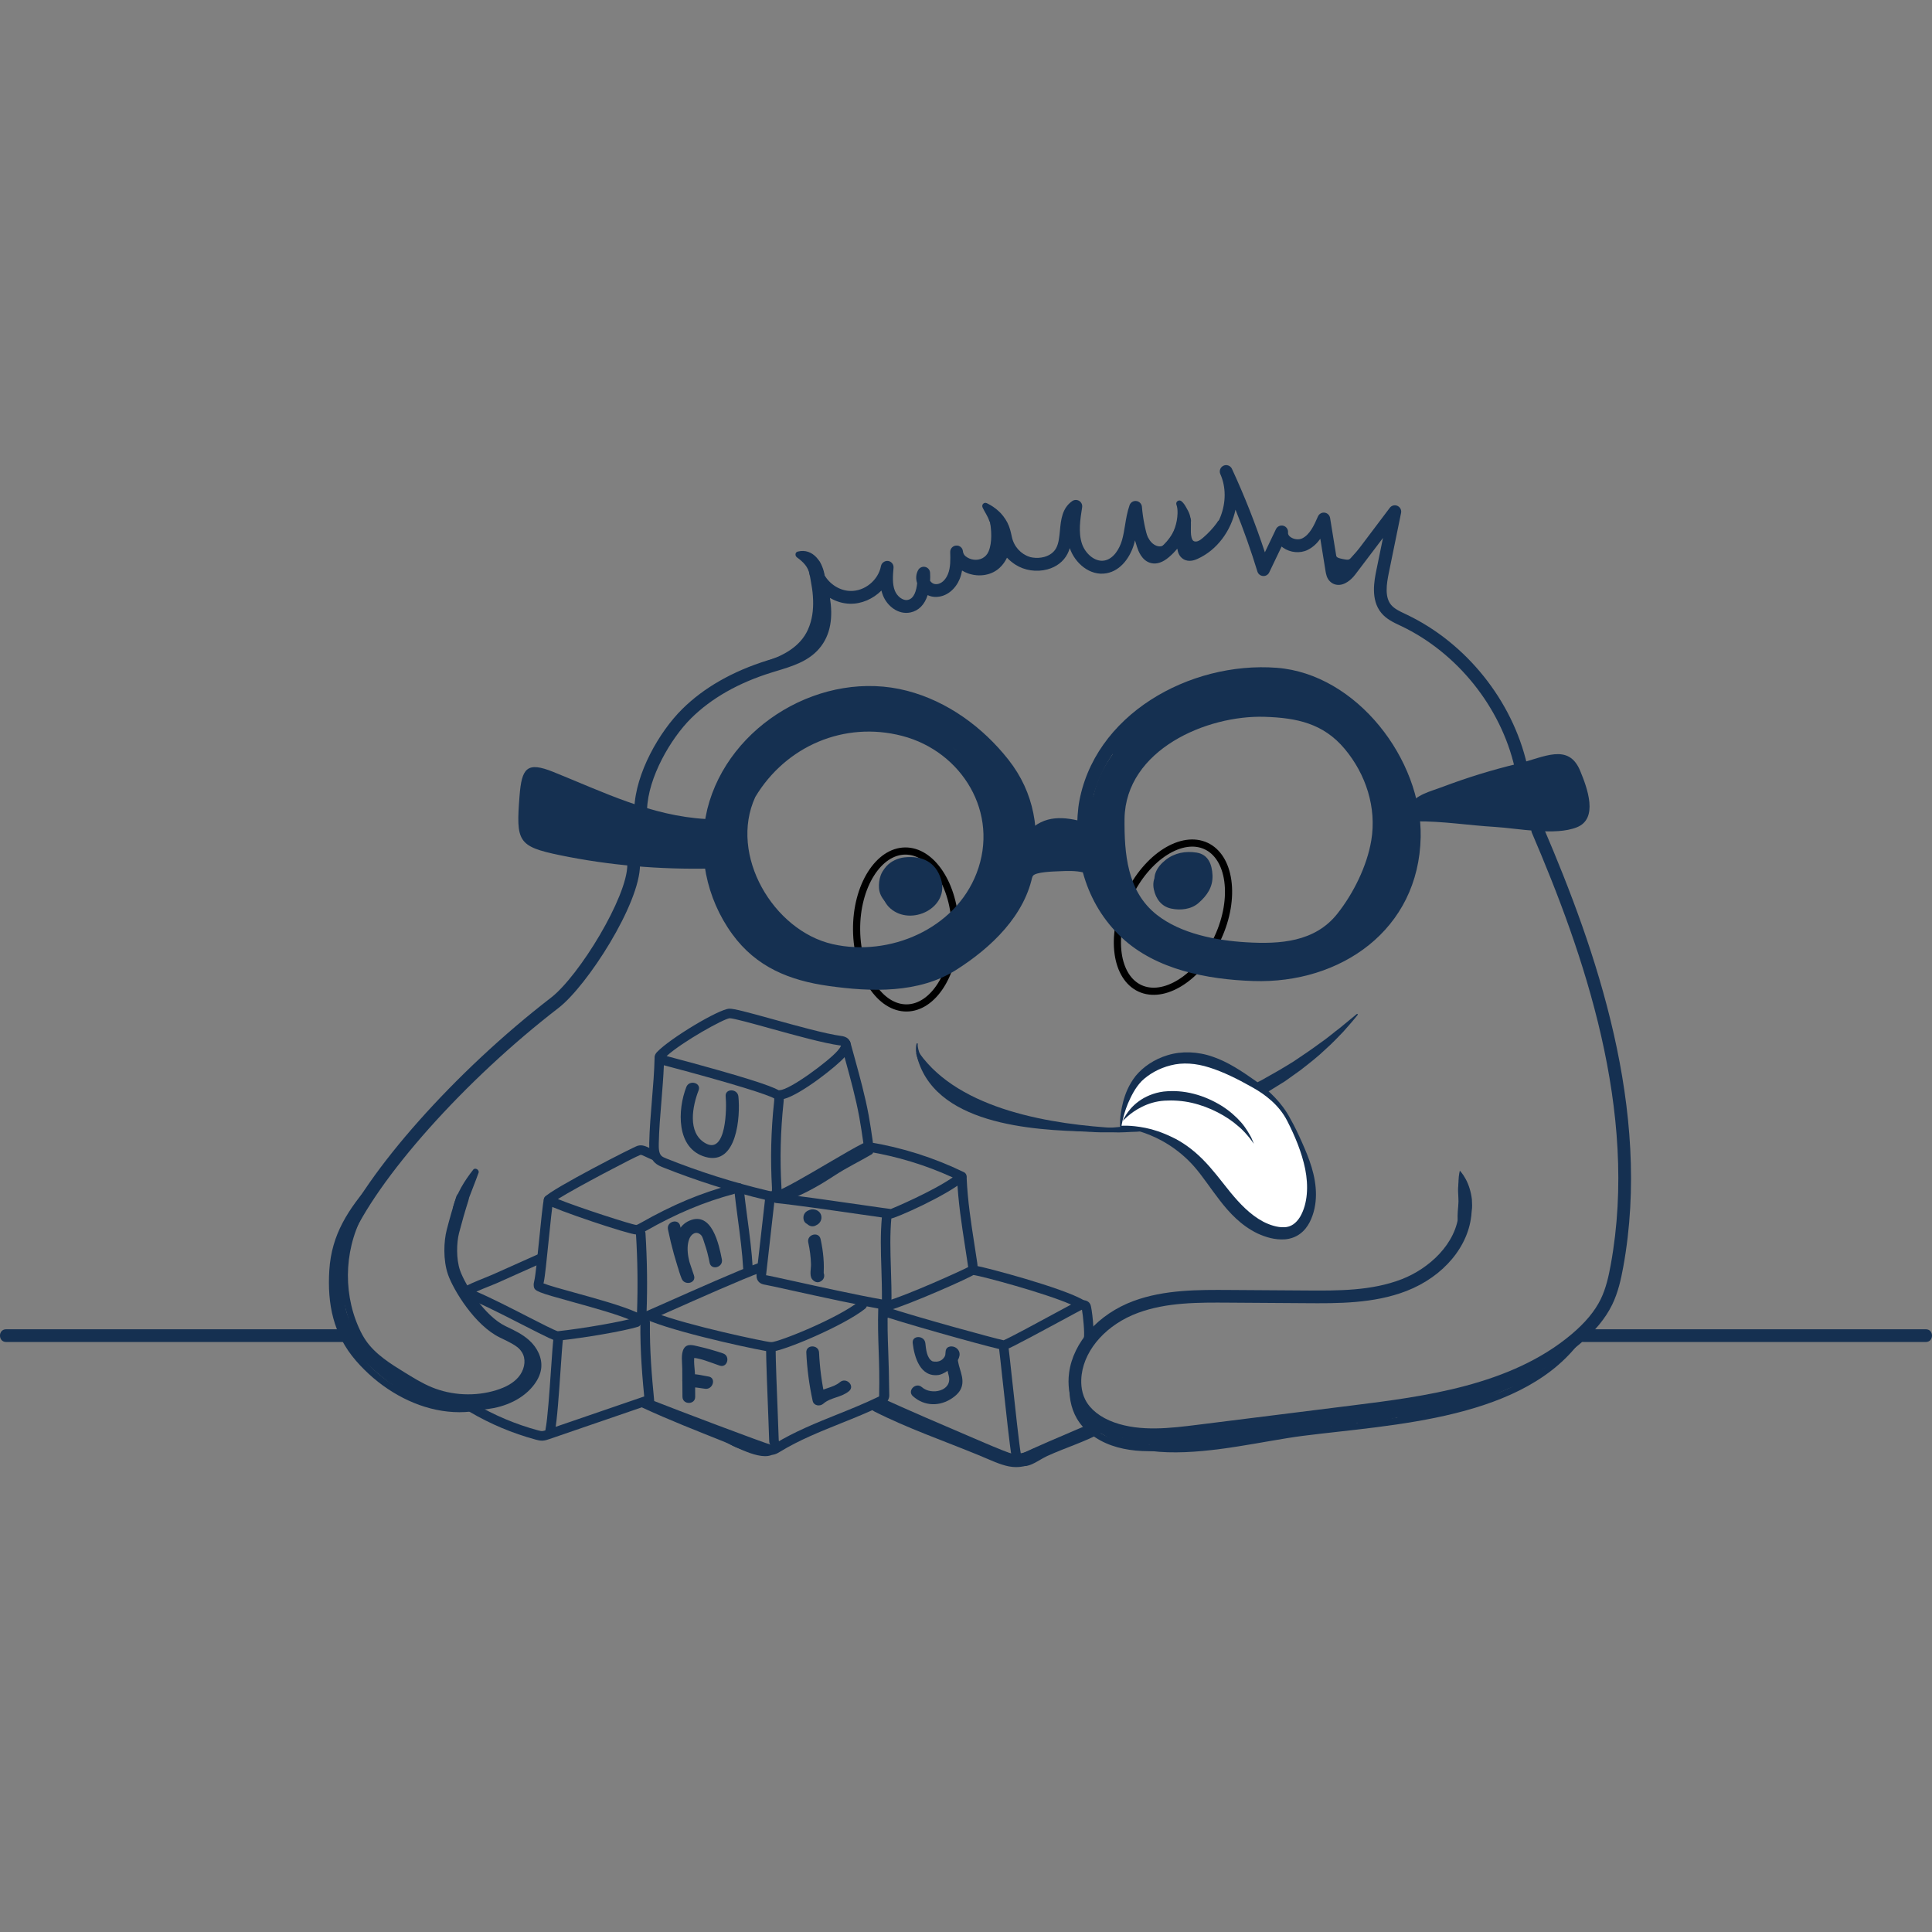 <svg width="270" height="270" viewBox="0 0 270 270" fill="none" xmlns="http://www.w3.org/2000/svg">
<rect x="0" y="0" width="270" height="270" fill="#808080" stroke="none"/>
<path d="M170.179 131.081C168.879 133.878 166.979 136.049 164.984 137.308C162.983 138.57 160.949 138.883 159.302 138.118C157.656 137.352 156.584 135.596 156.259 133.252C155.935 130.915 156.37 128.064 157.67 125.266C158.97 122.469 160.869 120.299 162.865 119.04C164.866 117.778 166.9 117.464 168.546 118.23C170.193 118.995 171.265 120.752 171.59 123.095C171.914 125.432 171.479 128.284 170.179 131.081Z" stroke="black"/>
<path d="M133.504 129.827C133.534 132.912 132.754 135.689 131.495 137.684C130.232 139.685 128.531 140.843 126.716 140.861C124.9 140.879 123.176 139.755 121.874 137.78C120.575 135.81 119.74 133.048 119.71 129.964C119.679 126.88 120.459 124.103 121.719 122.107C122.982 120.107 124.682 118.949 126.498 118.931C128.314 118.913 130.037 120.037 131.339 122.012C132.638 123.982 133.473 126.743 133.504 129.827Z" stroke="black"/>
<g clip-path="url(#clip0_465_9473)">
<path d="M128.255 145.893C128.255 145.893 128.219 146.179 128.342 146.658C128.444 147.136 128.734 147.814 129.315 148.537C129.6 148.899 129.957 149.266 130.349 149.714C130.751 150.106 131.174 150.519 131.694 150.922C132.718 151.721 133.946 152.526 135.387 153.224C136.819 153.948 138.469 154.539 140.242 155.104C142.01 155.654 143.93 156.281 145.922 156.658C146.941 156.856 147.975 157.081 149.03 157.254C150.1 157.453 151.119 157.621 152.219 157.621C154.404 157.743 156.569 157.529 158.745 157.198C160.9 156.785 163.029 156.316 165.077 155.68C167.14 155.099 169.112 154.34 170.981 153.535C171.924 153.148 172.81 152.684 173.707 152.282C174.578 151.839 175.434 151.4 176.269 150.978C177.905 150.071 179.438 149.19 180.824 148.313C182.189 147.406 183.427 146.556 184.502 145.761C185.607 145.007 186.473 144.223 187.258 143.652C188.75 142.419 189.606 141.716 189.606 141.716C189.642 141.686 189.698 141.691 189.734 141.726C189.759 141.757 189.759 141.808 189.734 141.838C189.734 141.838 189.046 142.71 187.742 144.166C187.064 144.87 186.254 145.741 185.235 146.647C184.257 147.6 183.04 148.553 181.71 149.582C181.022 150.071 180.309 150.58 179.57 151.11C178.796 151.589 177.996 152.083 177.176 152.593C175.495 153.55 173.661 154.462 171.695 155.231C169.723 155.98 167.655 156.704 165.49 157.188C163.34 157.723 161.098 158.013 158.867 158.161C157.741 158.181 156.636 158.303 155.515 158.242C154.399 158.257 153.289 158.257 152.209 158.166C151.653 158.11 151.144 158.156 150.563 158.064C150.028 157.993 149.493 157.931 148.964 157.88C147.904 157.758 146.849 157.692 145.815 157.605C143.691 157.427 141.704 157.106 139.819 156.597C137.945 156.082 136.223 155.384 134.71 154.564C133.207 153.729 131.923 152.786 130.935 151.783C130.436 151.299 130.002 150.779 129.62 150.31C129.289 149.847 128.938 149.403 128.703 148.945C128.214 148.053 128.006 147.249 128 146.698C127.99 146.143 128.092 145.873 128.092 145.873L128.102 145.853C128.118 145.807 128.169 145.786 128.214 145.802C128.235 145.812 128.26 145.853 128.255 145.893Z" fill="#153051"/>
<path d="M156.615 157.412C156.753 155.073 157.782 151.93 159.494 150.331C161.205 148.731 163.544 147.819 165.887 147.839C168.77 147.865 171.465 149.225 173.946 150.702C175.719 151.762 177.477 152.929 178.791 154.523C179.81 155.761 180.523 157.218 181.18 158.675C182.703 162.048 183.997 165.873 182.81 169.378C182.433 170.489 181.751 171.574 180.686 172.063C179.866 172.44 178.908 172.415 178.022 172.221C175.485 171.671 173.416 169.847 171.751 167.86C170.085 165.873 168.684 163.652 166.814 161.849C164.089 159.23 160.4 157.621 156.615 157.412Z" fill="white"/>
<path d="M156.529 157.407C156.529 157.407 156.513 157.106 156.539 156.51C156.569 155.924 156.682 155.068 156.957 153.994C157.237 152.929 157.711 151.635 158.719 150.351C159.748 149.113 161.292 148.023 163.202 147.457C165.102 146.872 167.4 146.938 169.504 147.687C171.628 148.415 173.534 149.694 175.439 151.034C177.344 152.384 179.183 154.146 180.324 156.342C180.936 157.412 181.455 158.522 181.955 159.648C182.459 160.779 182.943 161.93 183.305 163.143C184.028 165.537 184.278 168.314 183.035 170.795C182.719 171.406 182.276 171.997 181.664 172.44C181.058 172.893 180.289 173.143 179.581 173.199C178.144 173.296 176.891 172.899 175.734 172.374C173.437 171.263 171.786 169.465 170.477 167.764C169.147 166.052 168.083 164.401 166.916 163.061C164.588 160.402 161.847 158.986 159.866 158.308C158.872 157.952 158.052 157.763 157.492 157.656C156.926 157.554 156.626 157.498 156.626 157.498C156.575 157.493 156.544 157.447 156.549 157.402C156.554 157.356 156.595 157.325 156.636 157.325C156.636 157.325 156.946 157.325 157.532 157.32C158.118 157.335 158.974 157.407 160.059 157.621C161.144 157.83 162.428 158.252 163.829 158.93C165.23 159.592 166.707 160.637 168.062 162.002C169.422 163.357 170.64 165.002 171.934 166.607C173.238 168.191 174.705 169.76 176.555 170.739C177.461 171.202 178.521 171.549 179.469 171.508C180.406 171.493 181.139 170.953 181.695 170.046C182.77 168.191 182.866 165.7 182.403 163.377C181.924 161.029 180.956 158.726 179.871 156.607C178.76 154.467 176.886 152.98 174.904 151.89C172.917 150.769 170.93 149.791 169.025 149.19C167.125 148.578 165.266 148.451 163.605 148.884C161.949 149.297 160.548 150.122 159.55 151.08C158.592 152.078 158.052 153.265 157.629 154.218C157.227 155.191 157.018 156.001 156.89 156.556C156.763 157.106 156.722 157.417 156.722 157.417C156.717 157.468 156.671 157.498 156.62 157.493C156.564 157.493 156.529 157.447 156.529 157.407Z" fill="#153051"/>
<path d="M156.911 156.648C156.911 156.648 157.023 156.317 157.364 155.797C157.695 155.282 158.251 154.554 159.137 153.912C160.013 153.265 161.231 152.72 162.611 152.547C164.002 152.399 165.393 152.491 166.835 152.863C168.23 153.219 169.54 153.815 170.681 154.513C171.817 155.221 172.754 156.057 173.452 156.857C174.15 157.661 174.568 158.441 174.863 158.971C175.103 159.531 175.235 159.852 175.235 159.852C175.235 159.852 175.031 159.577 174.675 159.088C174.293 158.629 173.763 157.962 172.978 157.33C171.475 156.006 169.091 154.691 166.529 154.116C165.301 153.83 163.915 153.744 162.744 153.82C161.557 153.892 160.477 154.233 159.606 154.671C158.729 155.099 158.047 155.603 157.604 155.996C157.16 156.388 156.911 156.648 156.911 156.648Z" fill="#153051"/>
<path d="M89.533 113.927C89.523 113.927 89.513 113.927 89.502 113.927C89.013 113.911 88.631 113.499 88.647 113.01C88.815 108.063 92.136 102.271 95.33 99.107C98.367 96.096 102.396 93.799 107.302 92.276L108.031 92.052C109.941 91.476 111.913 90.88 113.115 89.499C114.979 87.36 114.495 84.058 113.568 81.053C113.247 80.457 113.028 79.815 112.942 79.142C112.88 78.694 113.166 78.266 113.609 78.159C114.057 78.052 114.5 78.292 114.658 78.72C114.857 79.26 115.051 79.82 115.229 80.391C115.968 81.649 117.353 82.55 118.82 82.586C120.848 82.652 122.743 81.078 123.115 79.112C123.202 78.643 123.67 78.343 124.108 78.394C124.577 78.46 124.913 78.877 124.873 79.351C124.781 80.406 124.674 81.598 125.061 82.561C125.356 83.299 126.151 83.997 126.885 83.834C127.761 83.646 128.072 82.51 128.174 81.506C127.955 80.874 128.006 80.222 128.321 79.657C128.515 79.316 128.917 79.137 129.299 79.229C129.687 79.321 129.967 79.657 129.982 80.054C130.003 80.447 130.003 80.819 129.982 81.175C130.166 81.44 130.456 81.623 130.726 81.633C131.572 81.69 132.188 80.951 132.478 80.228C132.85 79.305 132.825 78.21 132.794 77.15C132.784 76.677 133.141 76.279 133.619 76.244C134.124 76.218 134.511 76.549 134.567 77.018C134.679 77.92 135.525 78.312 135.886 78.439C136.839 78.781 137.889 78.613 138.505 78.027C139.055 77.507 139.34 76.809 139.412 76.076C138.867 75.036 138.479 73.814 138.276 72.448C138.215 72.051 138.429 71.664 138.8 71.501C139.167 71.343 139.6 71.445 139.85 71.761C140.685 72.805 141.2 74.231 141.21 75.643C141.618 76.315 142.163 76.942 142.876 77.395C143.732 77.945 144.898 78.108 145.917 77.838C146.697 77.629 147.298 77.181 147.614 76.57C147.96 75.907 148.042 75.047 148.128 74.135C148.266 72.673 148.424 71.017 149.84 70.029C150.13 69.825 150.517 69.815 150.823 70.003C151.124 70.192 151.287 70.543 151.231 70.895C150.971 72.53 150.675 74.384 151.2 75.974C151.638 77.303 152.973 78.582 154.338 78.338C155.617 78.108 156.447 76.718 156.804 75.49C156.992 74.822 157.109 74.135 157.227 73.401C157.374 72.484 157.532 71.531 157.858 70.604C157.996 70.207 158.388 69.962 158.811 70.019C159.224 70.069 159.55 70.411 159.585 70.823C159.728 72.535 160.074 74.226 160.614 75.857C160.889 76.677 161.139 76.896 161.302 76.937C161.501 76.982 161.842 76.819 162.234 76.488C163.426 75.469 164.303 74.079 164.695 72.566C164.812 72.112 165.25 71.827 165.729 71.919C166.193 72.01 166.503 72.443 166.437 72.912C166.289 74.002 166.249 75.108 166.305 76.198C166.315 76.407 166.335 76.524 166.356 76.585C166.391 76.56 166.498 76.534 166.661 76.458C170.339 74.802 172.189 69.937 170.543 66.254C170.345 65.805 170.543 65.286 170.986 65.082C171.425 64.878 171.954 65.072 172.163 65.515C173.916 69.3 175.464 73.218 176.769 77.186L178.317 73.951C178.501 73.559 178.944 73.36 179.362 73.478C179.774 73.595 180.049 73.997 180.003 74.425C179.978 74.665 180.1 74.879 180.37 75.067C180.834 75.393 181.532 75.464 181.99 75.235C183.019 74.731 183.615 73.498 184.186 72.173C184.344 71.812 184.721 71.593 185.113 71.644C185.505 71.695 185.816 71.995 185.882 72.382L187.039 79.509C187.054 79.606 187.1 79.896 187.156 79.968C187.222 79.942 187.64 79.698 188.007 79.209L194.222 70.971C194.471 70.64 194.92 70.523 195.297 70.696C195.674 70.869 195.888 71.277 195.801 71.684L194.099 80.008C193.768 81.618 193.493 83.432 194.41 84.532C194.864 85.077 195.587 85.419 196.351 85.78L196.575 85.887C204.894 89.846 211.344 97.885 213.407 106.861C213.514 107.34 213.219 107.818 212.74 107.925C212.256 108.038 211.787 107.737 211.675 107.258C209.729 98.796 203.646 91.221 195.811 87.487L195.592 87.385C194.726 86.978 193.748 86.514 193.045 85.663C191.506 83.814 192.062 81.104 192.357 79.647L193.274 75.179L189.392 80.299C189.158 80.61 188.302 81.639 187.217 81.735C186.728 81.771 186.269 81.629 185.908 81.292C185.409 80.834 185.307 80.197 185.246 79.815L184.517 75.296C184.064 75.923 183.488 76.488 182.739 76.855C181.69 77.37 180.319 77.242 179.321 76.544C179.244 76.493 179.173 76.437 179.107 76.381L177.375 79.998C177.217 80.329 176.87 80.533 176.509 80.498C176.142 80.472 175.831 80.222 175.724 79.871C174.833 76.957 173.809 74.063 172.663 71.226C172.036 74.165 170.115 76.86 167.364 78.098C167.074 78.231 166.177 78.633 165.373 78.134C164.766 77.762 164.588 77.12 164.532 76.672C164.175 77.105 163.783 77.502 163.36 77.864C162.494 78.597 161.659 78.883 160.869 78.694C159.545 78.383 159.061 76.921 158.903 76.442C158.801 76.137 158.704 75.831 158.617 75.52C158.577 75.683 158.536 75.846 158.49 76.009C157.991 77.752 156.712 79.743 154.629 80.115C152.295 80.538 150.202 78.663 149.504 76.605C149.417 76.88 149.315 77.15 149.178 77.41C148.632 78.47 147.629 79.239 146.366 79.575C144.853 79.978 143.192 79.733 141.908 78.913C141.485 78.638 141.083 78.312 140.726 77.94C140.487 78.445 140.161 78.918 139.722 79.331C138.617 80.385 136.865 80.696 135.28 80.131C134.98 80.024 134.705 79.891 134.45 79.733C134.379 80.126 134.277 80.523 134.119 80.91C133.589 82.209 132.361 83.473 130.644 83.422C130.303 83.406 129.957 83.32 129.641 83.167C129.213 84.497 128.398 85.342 127.252 85.587C125.509 85.959 123.971 84.654 123.405 83.233C123.314 83.004 123.237 82.764 123.181 82.53C122.02 83.692 120.4 84.42 118.769 84.374C117.786 84.349 116.834 84.053 115.988 83.559C116.396 86.132 116.176 88.694 114.455 90.676C112.916 92.449 110.695 93.116 108.545 93.768L107.832 93.987C103.201 95.424 99.421 97.574 96.584 100.381C93.716 103.228 90.582 108.644 90.43 113.081C90.404 113.55 90.012 113.927 89.533 113.927Z" fill="#153051"/>
<path d="M65.345 197.087C64.494 197.087 63.664 197.051 62.88 197.02C57.158 196.776 50.266 189.868 48.931 188.034C47.877 186.592 46.644 184.641 46.455 182.379C46.308 180.622 45.92 175.955 47.23 172.899C51.142 163.78 63.654 149.709 76.981 139.444C80.954 136.382 87.684 125.312 87.668 120.855C87.668 120.366 88.066 119.963 88.555 119.963C89.044 119.963 89.441 120.361 89.441 120.85C89.457 126.301 82.049 137.778 78.061 140.855C64.948 150.952 52.665 164.727 48.86 173.602C47.724 176.251 48.101 180.754 48.223 182.231C48.376 184.055 49.451 185.731 50.368 186.99C51.967 189.185 58.264 195.049 62.956 195.248C64.861 195.329 66.828 195.411 68.718 195.023C70.694 194.616 72.304 193.684 73.246 192.405C73.618 191.906 73.827 191.422 73.873 190.973C73.955 190.189 73.527 189.297 72.732 188.594C72.008 187.958 71.107 187.525 70.149 187.061L69.854 186.918C66.354 185.222 63.368 180.28 62.615 178.136C61.901 176.093 62.019 173.459 62.431 171.87C62.828 170.331 63.277 168.772 63.766 167.234C63.914 166.77 64.413 166.505 64.882 166.653C65.35 166.801 65.61 167.3 65.462 167.769C64.983 169.277 64.545 170.805 64.153 172.313C63.807 173.658 63.735 175.95 64.296 177.55C65.009 179.582 67.734 183.918 70.628 185.319L70.918 185.461C71.942 185.95 73.002 186.46 73.909 187.265C75.131 188.345 75.778 189.802 75.641 191.157C75.564 191.926 75.238 192.705 74.673 193.465C73.471 195.095 71.479 196.266 69.074 196.766C67.831 197.015 66.568 197.087 65.345 197.087Z" fill="#153051"/>
<path d="M161.195 201.417C159.152 201.417 157.089 201.177 155.107 200.469C152.754 199.624 150.971 198.182 150.079 196.409C149.422 195.105 149.188 193.526 149.407 191.855C149.972 187.576 153.503 183.638 158.403 181.819C162.734 180.214 167.522 180.25 171.761 180.275L182.449 180.347C186.988 180.382 191.669 180.413 195.918 178.762C199.652 177.31 203.565 173.856 203.875 169.399C203.911 168.91 204.385 168.548 204.823 168.574C205.312 168.609 205.684 169.032 205.648 169.521C205.327 174.121 201.756 178.401 196.555 180.418C191.99 182.191 186.927 182.155 182.433 182.12L171.745 182.048C167.461 182.018 163.039 181.992 159.02 183.48C154.73 185.069 151.648 188.447 151.169 192.079C151.047 192.996 151.037 194.351 151.664 195.599C152.351 196.964 153.783 198.095 155.708 198.783C159.412 200.108 163.625 199.583 167.339 199.119L189.087 196.399C198.888 195.171 211.089 193.648 219.597 186.49C221.543 184.855 222.882 183.24 223.708 181.554C224.441 180.041 224.813 178.35 225.104 176.75C229.036 155.196 221.278 133.158 214.079 116.372C213.886 115.924 214.095 115.399 214.548 115.205C214.996 115.012 215.521 115.221 215.715 115.669C223.01 132.689 230.87 155.043 226.851 177.066C226.535 178.793 226.133 180.622 225.302 182.333C224.37 184.249 222.877 186.052 220.743 187.851C211.833 195.344 199.347 196.908 189.311 198.162L167.563 200.882C165.535 201.147 163.375 201.417 161.195 201.417Z" fill="#153051"/>
<path d="M98.708 114.461C90.985 114.033 84.352 110.702 77.302 107.869C73.644 106.402 72.91 107.304 72.605 111.257C72.115 117.579 72.329 118.292 78.254 119.515C85.188 120.946 92.213 121.532 99.289 121.379C100.43 121.354 100.435 119.576 99.289 119.602C94.291 119.709 89.329 119.474 84.377 118.776C82.172 118.466 78.285 118.384 76.257 117.263C74.347 116.204 73.139 111.502 74.821 109.693C75.009 108.633 75.575 108.552 76.512 109.459C77.189 109.739 77.862 110.024 78.534 110.315C79.482 110.717 80.429 111.13 81.382 111.532C83.114 112.266 84.846 112.989 86.609 113.631C90.542 115.062 94.525 116.005 98.708 116.239C99.849 116.3 99.844 114.522 98.708 114.461Z" fill="#153051"/>
<path d="M105.555 111.374C109.819 104.268 117.98 100.737 126.085 102.846C134.409 105.012 139.743 113.611 136.467 122.062C133.461 129.821 124.332 133.749 116.365 131.945C108.066 130.066 101.821 119.459 105.555 111.374C106.034 110.34 104.5 109.439 104.021 110.478C100.216 118.715 105.356 129.633 113.563 132.918C122.595 136.535 133.574 132.139 137.797 123.565C141.796 115.45 137.216 105.302 129.198 102.021C119.748 98.155 109.223 101.802 104.016 110.478C103.43 111.456 104.969 112.353 105.555 111.374Z" fill="#153051"/>
<path d="M100.557 113.555C103.206 102.938 115.015 95.724 125.616 98.103C130.481 99.194 134.806 102.006 138.153 105.653C142.066 109.922 143.365 114.584 142.799 120.315C142.209 126.301 137.649 130.967 132.702 134.034C128.082 136.897 122.504 136.708 117.272 136.179C111.928 135.639 107.088 133.998 103.828 129.52C100.476 124.915 99.228 119.102 100.557 113.555C100.822 112.444 99.11 111.97 98.846 113.081C97.399 119.097 98.677 125.511 102.33 130.539C105.677 135.144 110.323 137.024 115.82 137.793C121.724 138.624 128.388 138.858 133.599 135.562C138.505 132.46 143.319 127.91 144.369 122.011C145.408 116.168 144.588 110.814 140.92 106.158C137.343 101.624 132.407 98.007 126.773 96.54C115.051 93.483 101.8 101.231 98.846 113.076C98.565 114.191 100.282 114.665 100.557 113.555Z" fill="#153051"/>
<path d="M144.898 117.523C146.737 115.593 148.882 115.985 151.22 116.647C152.321 116.958 152.795 115.246 151.694 114.935C148.694 114.085 145.963 113.84 143.645 116.27C142.85 117.095 144.109 118.354 144.898 117.523Z" fill="#153051"/>
<path d="M144.328 122.444C144.628 121.828 147.395 121.792 148.092 121.756C149.162 121.7 150.349 121.67 151.394 121.925C152.504 122.195 152.978 120.483 151.867 120.213C150.441 119.866 148.816 119.882 147.369 120.035C145.994 120.177 143.497 120.101 142.794 121.548C142.3 122.572 143.828 123.473 144.328 122.444Z" fill="#153051"/>
<path d="M125.041 123.27C124.261 121.15 128.495 121.176 129.31 122.398C130.476 124.141 129.544 126.097 127.404 126.178C125.413 126.255 123.93 124.003 125.983 122.755C126.941 122.174 128.306 122.047 128.306 123.54C128.306 124.059 128.337 124.971 127.297 124.508C127.145 124.299 126.987 124.095 126.834 123.886C126.905 123.03 126.905 122.944 126.834 123.641C126.141 124.553 127.685 125.44 128.367 124.538C129.356 123.229 128.52 121.227 126.768 121.38C124.908 121.543 124.664 123.968 125.535 125.236C126.411 126.51 128.642 127.009 129.62 125.577C130.517 124.268 130.262 121.848 128.882 120.977C127.292 119.974 124.862 120.875 123.808 122.302C122.748 123.733 123.125 125.796 124.419 126.943C127.328 129.52 132.753 126.851 131.5 122.852C130.736 120.412 128.816 119.561 126.391 119.821C124.475 120.03 122.565 121.67 123.329 123.754C123.716 124.808 125.438 124.35 125.041 123.27Z" fill="#153051"/>
<path d="M157.155 114.385C157.339 104.777 168.643 99.912 176.758 100.177C181.216 100.32 184.93 101.089 187.915 104.65C190.885 108.19 192.408 112.867 191.639 117.447C191.043 121.018 189.148 124.859 186.886 127.707C183.753 131.65 178.893 131.971 174.16 131.685C169.968 131.436 165.031 130.498 161.659 127.839C157.512 124.574 157.115 119.291 157.155 114.385C157.165 113.239 155.388 113.239 155.377 114.385C155.337 119.245 155.77 124.732 159.427 128.359C162.917 131.823 168.674 133.035 173.386 133.417C178.108 133.805 183.921 133.606 187.421 129.948C190.493 126.739 193.035 121.334 193.539 116.917C194.069 112.256 192.469 107.559 189.581 103.916C186.336 99.82 182.622 98.71 177.522 98.44C171.379 98.109 166.942 99.224 162.056 102.958C158.256 105.862 155.469 109.454 155.372 114.385C155.357 115.526 157.135 115.526 157.155 114.385Z" fill="#153051"/>
<path d="M152.453 112.974C154.175 102.118 165.108 95.358 175.597 95.083C186.545 94.792 196.285 104.828 196.748 115.689C197.268 127.829 187.385 135.471 175.913 135.333C170.207 135.267 163.539 134.187 158.979 130.539C153.554 126.199 151.704 119.444 152.489 112.735C152.621 111.599 150.843 111.609 150.711 112.735C149.926 119.464 151.684 126.26 156.738 131.008C161.557 135.532 168.745 136.887 175.154 137.101C187.365 137.508 198.292 129.938 198.542 116.978C198.751 106.173 189.606 94.181 178.424 93.325C166.289 92.398 152.744 99.866 150.742 112.505C150.563 113.621 152.275 114.1 152.453 112.974Z" fill="#153051"/>
<path d="M198.465 113.488C199.408 112.016 203.407 111.176 205.001 110.636C206.514 110.126 208.038 109.657 209.571 109.224C212.495 108.404 219.912 105.368 219.984 111.028C220.03 114.813 217.758 114.11 215.445 114.1C213.259 114.09 211.074 113.916 208.899 113.784C205.236 113.56 201.558 112.959 197.885 113.01C196.743 113.025 196.738 114.803 197.885 114.787C201.547 114.742 205.236 115.343 208.899 115.562C212.164 115.76 217.294 116.835 220.361 115.618C223.407 114.416 221.843 110.157 220.829 107.717C219.194 103.773 215.75 105.852 212.189 106.708C208.572 107.579 205.006 108.674 201.527 109.994C199.861 110.625 197.925 111.033 196.932 112.587C196.31 113.56 197.849 114.451 198.465 113.488Z" fill="#153051"/>
<path d="M163.197 123.234C162.326 121.665 167.492 119.163 167.65 122.307C167.706 123.392 167.166 124.202 166.32 124.854C165.592 125.414 163.829 125.623 163.253 124.701C162.591 123.646 163.177 122.842 164.104 122.276C164.394 122.098 165.077 121.629 165.418 121.711C165.795 121.802 165.724 122.612 165.714 122.964C165.709 123.315 165.729 124.38 165.367 124.523C164.807 124.742 164.573 123.723 164.506 123.422C164.364 122.801 165.016 122.123 165.036 122.989C165.097 123.499 164.924 123.703 164.522 123.596C164.843 123.147 165.266 122.984 165.79 123.117C166.045 123.264 166.3 123.412 166.559 123.555C166.437 123.341 167.415 121.976 167.594 121.731C167.054 121.66 166.509 121.588 165.969 121.517C166.06 121.721 166.106 121.935 166.101 122.154C166.31 122.24 166.519 122.327 166.728 122.414C166.661 122.347 166.6 122.286 166.534 122.22C166.61 122.51 166.687 122.796 166.763 123.086C166.855 122.826 167.431 122.276 167.675 122.174C167.446 122.144 167.217 122.113 166.992 122.083C167.064 122.118 167.13 122.159 167.201 122.195C167.064 122.016 166.931 121.838 166.794 121.665C166.855 121.848 165.765 122.602 165.663 122.663C165.164 122.969 164.639 123.132 164.073 123.249C164.44 123.616 164.802 123.978 165.169 124.344C165.199 124.268 165.23 124.192 165.266 124.115C165.128 124.293 164.995 124.472 164.858 124.645C164.858 124.64 164.858 124.635 164.858 124.63C165.923 125.047 166.386 123.331 165.332 122.918C164.466 122.577 163.783 123.091 163.457 123.871C163.177 124.553 163.966 125.083 164.552 124.966C165.958 124.681 169.096 123.208 168.556 121.313C167.935 119.143 165.444 121.527 165.057 122.612C164.955 122.908 165.072 123.264 165.286 123.478C165.856 124.054 166.646 124.095 167.283 123.57C168.057 122.933 167.95 121.904 167.69 121.043C167.456 120.259 166.509 120.228 166.065 120.829C165.469 121.644 164.292 123.422 165.031 124.446C165.673 125.338 166.84 124.788 167.176 123.927C168.179 121.334 163.824 120.391 162.897 122.765C161.913 125.277 165.556 126.499 166.605 124.125C167.619 121.833 164.771 118.858 163.06 121.436C161.832 123.29 163.707 127.661 166.233 126.102C167.904 125.068 168.23 120.814 166.193 119.994C165.026 119.525 163.482 120.498 162.586 121.166C161.542 121.945 160.971 122.969 161.251 124.293C161.526 125.608 162.311 126.683 163.661 126.973C164.96 127.253 166.452 127.095 167.476 126.214C168.689 125.165 169.529 123.947 169.448 122.291C169.377 120.799 168.857 119.413 167.237 119.153C165.668 118.904 164.15 119.189 162.902 120.172C161.643 121.166 160.833 122.587 161.679 124.115C162.219 125.129 163.752 124.232 163.197 123.234Z" fill="#153051"/>
<path d="M107.761 167.799C107.48 167.799 107.231 167.738 107.063 167.702C102.172 166.546 97.327 165.007 92.656 163.143C92.304 163 91.866 162.827 91.51 162.481C90.751 161.757 90.71 160.698 90.73 159.765C90.771 157.789 90.944 155.736 91.107 153.749C91.27 151.798 91.438 149.78 91.479 147.855C91.448 147.412 91.739 147.106 91.841 147.004C93.675 145.089 100.45 141.023 101.912 140.967C102.575 140.942 104.459 141.456 108.015 142.439C111.301 143.351 115.397 144.487 117.532 144.773C117.796 144.808 118.505 144.905 118.785 145.537C118.887 145.766 118.907 146.031 118.851 146.321C118.729 146.917 118.342 147.376 118.061 147.707C117.032 148.925 111.948 152.964 109.528 153.591C109.528 153.795 109.508 153.983 109.493 154.156C109.08 158.049 108.983 161.981 109.207 165.873C109.228 166.24 109.269 167.004 108.698 167.478C108.408 167.728 108.066 167.799 107.761 167.799ZM92.778 148.869C92.712 150.529 92.569 152.221 92.437 153.866C92.274 155.827 92.106 157.86 92.065 159.801C92.05 160.453 92.065 161.171 92.437 161.528C92.61 161.696 92.885 161.803 93.155 161.915C97.76 163.759 102.544 165.272 107.373 166.413C107.735 166.5 107.832 166.475 107.862 166.464C107.873 166.444 107.903 166.337 107.883 165.96C107.654 162.002 107.75 157.992 108.173 154.049C108.194 153.846 108.214 153.657 108.199 153.509C107.358 153.015 102.911 151.553 92.778 148.869ZM93.16 147.585C104.246 150.529 107.71 151.742 108.841 152.368C108.886 152.358 108.932 152.353 108.978 152.348C110.415 152.307 115.886 148.222 117.048 146.851C117.241 146.622 117.455 146.367 117.532 146.123C117.496 146.118 117.44 146.107 117.358 146.097C115.127 145.797 111.159 144.696 107.659 143.728C105.244 143.056 102.513 142.302 101.984 142.302C101.979 142.302 101.968 142.302 101.963 142.302C101.138 142.373 95.386 145.567 93.16 147.585Z" fill="#153051"/>
<path d="M108.55 167.799C108.224 167.799 107.944 167.565 107.893 167.234C107.837 166.872 108.082 166.531 108.448 166.475C109.253 166.347 112.987 164.157 115.708 162.557C117.649 161.421 119.478 160.346 120.537 159.821C120.578 159.801 120.654 159.765 120.685 159.74C120.639 159.755 120.649 159.674 120.629 159.551C120.461 158.39 120.293 157.244 120.084 156.102C119.6 153.479 118.882 150.85 118.184 148.308L117.572 146.082C117.476 145.725 117.684 145.358 118.036 145.262C118.398 145.165 118.759 145.374 118.856 145.73L119.462 147.931C120.176 150.529 120.904 153.183 121.398 155.863C121.612 157.019 121.78 158.186 121.948 159.348C121.989 159.612 122.06 160.091 121.77 160.514C121.576 160.794 121.306 160.927 121.128 161.018C120.114 161.518 118.306 162.582 116.385 163.708C112.356 166.077 109.635 167.641 108.652 167.794C108.616 167.799 108.581 167.799 108.55 167.799Z" fill="#153051"/>
<path d="M124.485 170.295C124.307 170.295 123.828 170.229 120.675 169.771C117.022 169.241 111.505 168.441 108.484 168.13C108.117 168.095 107.852 167.764 107.888 167.397C107.924 167.03 108.234 166.765 108.622 166.801C111.668 167.117 117.2 167.921 120.863 168.451C122.626 168.706 124.292 168.945 124.501 168.961C124.776 168.859 130.227 166.561 133.141 164.549C129.366 162.822 125.377 161.61 121.276 160.932C120.909 160.871 120.665 160.53 120.726 160.168C120.787 159.806 121.113 159.551 121.49 159.618C126.08 160.372 130.527 161.788 134.71 163.815C134.913 163.912 135.051 164.111 135.081 164.33C135.107 164.554 135.02 164.778 134.852 164.921C132.178 167.183 125.122 170.255 124.526 170.29C124.511 170.295 124.501 170.295 124.485 170.295Z" fill="#153051"/>
<path d="M123.905 183.057C123.869 183.057 123.833 183.051 123.803 183.046C120.598 182.537 114.449 181.182 110.379 180.285C108.571 179.888 107.251 179.592 106.94 179.547C106.721 179.511 106.273 179.44 105.978 179.068C105.667 178.67 105.718 178.191 105.743 177.957L106.966 167.167C107.012 166.801 107.328 166.546 107.705 166.581C108.071 166.622 108.331 166.953 108.29 167.32L107.068 178.11C107.063 178.161 107.058 178.202 107.058 178.232C107.078 178.217 107.129 178.227 107.149 178.227C107.47 178.278 108.82 178.574 110.669 178.981C114.419 179.806 119.941 181.024 123.252 181.6C123.263 180.132 123.217 178.711 123.176 177.331C123.095 174.834 123.018 172.476 123.258 169.964C123.288 169.597 123.624 169.337 123.981 169.363C124.348 169.399 124.618 169.725 124.582 170.091C124.353 172.516 124.429 174.834 124.506 177.29C124.557 178.925 124.613 180.616 124.577 182.399C124.572 182.593 124.485 182.771 124.338 182.899C124.21 183.001 124.057 183.057 123.905 183.057Z" fill="#153051"/>
<path d="M123.996 183.164C123.701 183.164 123.436 182.97 123.354 182.669C123.258 182.313 123.466 181.946 123.823 181.854C126.574 181.11 134.577 177.488 135.336 177.06C135.29 177.086 135.29 176.979 135.245 176.668C135.117 175.797 134.985 174.941 134.852 174.085C134.389 171.09 133.905 167.998 133.752 164.625C133.737 164.258 134.022 163.948 134.389 163.927C134.699 163.907 135.066 164.192 135.087 164.564C135.234 167.86 135.693 170.784 136.172 173.882C136.304 174.743 136.442 175.604 136.569 176.475C136.615 176.796 136.727 177.539 136.223 178.059C135.815 178.477 126.813 182.43 124.175 183.143C124.113 183.158 124.052 183.164 123.996 183.164Z" fill="#153051"/>
<path d="M88.927 172.522C87.877 172.522 77.668 169.083 76.318 168.268C76.15 168.166 76.038 167.998 76.002 167.809C75.972 167.616 76.023 167.422 76.15 167.274C77.077 166.164 88.484 160.305 89.105 160.127C89.737 159.944 90.231 160.183 90.858 160.479C91.077 160.586 91.336 160.708 91.652 160.84C91.989 160.983 92.146 161.375 92.009 161.711C91.866 162.048 91.474 162.211 91.133 162.068C90.791 161.925 90.516 161.793 90.282 161.681C89.783 161.441 89.599 161.36 89.477 161.406C88.606 161.727 80.592 165.924 77.964 167.57C80.811 168.736 88.209 171.121 88.917 171.192C89.044 171.177 89.283 171.044 89.518 170.912C91.79 169.623 93.904 168.573 95.982 167.702C98.01 166.857 100.114 166.138 102.233 165.568C102.59 165.471 102.951 165.685 103.048 166.042C103.145 166.398 102.931 166.76 102.575 166.857C100.511 167.407 98.463 168.105 96.492 168.93C94.464 169.776 92.396 170.805 90.175 172.068C89.849 172.252 89.441 172.481 88.952 172.522C88.947 172.522 88.937 172.522 88.927 172.522Z" fill="#153051"/>
<path d="M89.212 184.829C88.912 184.829 88.657 184.712 88.509 184.646C86.532 183.744 82.895 182.746 79.971 181.936C75.116 180.596 74.714 180.438 74.602 179.796C74.546 179.475 74.617 179.19 74.673 178.966C74.846 178.242 75.116 175.573 75.35 173.225C75.61 170.662 75.85 168.247 76.013 167.555C76.094 167.193 76.461 166.974 76.812 167.055C77.174 167.142 77.393 167.499 77.312 167.855C77.169 168.466 76.909 171.065 76.675 173.357C76.41 175.981 76.16 178.462 75.992 179.18C75.977 179.246 75.962 179.302 75.951 179.353C76.65 179.643 78.59 180.178 80.323 180.657C83.272 181.472 86.945 182.481 89.024 183.423C89.024 183.408 89.024 183.398 89.024 183.378C89.156 179.745 89.105 176.062 88.876 172.43C88.85 172.063 89.131 171.747 89.497 171.722C89.869 171.671 90.18 171.976 90.206 172.343C90.44 176.021 90.491 179.75 90.358 183.429C90.333 184.121 90.083 184.57 89.615 184.758C89.482 184.804 89.345 184.829 89.212 184.829Z" fill="#153051"/>
<path d="M90.119 184.738C89.854 184.738 89.604 184.58 89.502 184.32C89.365 183.979 89.528 183.591 89.869 183.449C90.231 183.301 91.418 182.776 93.007 182.068C96.915 180.331 103.451 177.427 105.85 176.577C106.197 176.449 106.579 176.638 106.701 176.984C106.823 177.33 106.64 177.713 106.293 177.835C103.94 178.665 97.434 181.559 93.547 183.286C91.938 184.004 90.735 184.539 90.368 184.687C90.287 184.722 90.206 184.738 90.119 184.738Z" fill="#153051"/>
<path d="M104.526 177.876C104.174 177.876 103.879 177.601 103.858 177.244C103.741 175.074 103.42 172.649 103.11 170.311C102.921 168.879 102.733 167.453 102.59 166.098C102.554 165.731 102.819 165.405 103.186 165.364C103.573 165.323 103.879 165.593 103.92 165.96C104.062 167.305 104.246 168.716 104.434 170.137C104.75 172.501 105.071 174.951 105.193 177.173C105.213 177.539 104.933 177.855 104.566 177.876C104.551 177.876 104.536 177.876 104.526 177.876Z" fill="#153051"/>
<path d="M77.877 187.377C77.46 187.377 76.716 187.025 73.058 185.155C70.164 183.673 66.558 181.834 64.78 181.243C64.55 181.167 64.377 180.968 64.331 180.728C64.285 180.489 64.382 180.244 64.571 180.092C65.131 179.638 66.4 179.114 67.877 178.523C68.259 178.37 68.595 178.237 68.83 178.13C69.747 177.728 70.857 177.229 71.968 176.729C73.094 176.225 74.214 175.716 75.147 175.308C75.478 175.16 75.875 175.313 76.023 175.649C76.171 175.986 76.018 176.378 75.681 176.526C74.754 176.933 73.634 177.437 72.513 177.942C71.402 178.441 70.287 178.94 69.37 179.348C69.125 179.455 68.774 179.597 68.376 179.755C67.841 179.969 67.164 180.239 66.578 180.504C68.565 181.35 71.346 182.771 73.669 183.963C75.498 184.901 77.572 185.96 77.954 186.042C81.459 185.66 86.869 184.727 88.754 184.152C89.11 184.045 89.477 184.244 89.584 184.595C89.691 184.947 89.492 185.318 89.141 185.425C87.159 186.027 81.728 186.969 77.959 187.361C77.928 187.377 77.903 187.377 77.877 187.377Z" fill="#153051"/>
<path d="M75.753 201.335C75.401 201.335 75.08 201.249 74.841 201.182C71.616 200.306 68.524 199.007 65.651 197.316C65.335 197.127 65.228 196.72 65.411 196.404C65.595 196.088 66.007 195.981 66.323 196.164C69.1 197.795 72.08 199.053 75.187 199.893C75.427 199.96 75.641 200.006 75.793 199.995C75.941 199.985 76.12 199.929 76.308 199.863L89.941 195.186C90.297 195.064 90.669 195.252 90.786 195.599C90.909 195.945 90.72 196.327 90.374 196.445L76.751 201.121C76.486 201.213 76.201 201.31 75.87 201.33C75.834 201.335 75.793 201.335 75.753 201.335Z" fill="#153051"/>
<path d="M76.894 200.52C76.848 200.52 76.807 200.515 76.761 200.505C76.4 200.433 76.165 200.082 76.242 199.72C76.527 198.309 76.787 194.504 77.001 191.442C77.144 189.369 77.266 187.575 77.378 186.745C77.429 186.383 77.75 186.123 78.127 186.174C78.494 186.22 78.748 186.556 78.703 186.923C78.596 187.713 78.473 189.486 78.336 191.539C78.112 194.799 77.857 198.492 77.556 199.99C77.485 200.306 77.205 200.52 76.894 200.52Z" fill="#153051"/>
<path d="M107.975 203.302C107.032 203.302 90.715 196.944 90.552 196.878C90.323 196.786 90.165 196.572 90.139 196.327C89.762 192.456 89.451 188.91 89.497 184.779C89.502 184.412 89.772 184.071 90.17 184.121C90.537 184.127 90.832 184.427 90.827 184.794C90.786 188.717 91.072 192.12 91.428 195.798C94.449 196.995 106.482 201.559 107.898 201.962C108.02 201.921 108.163 201.829 108.306 201.743C111.062 200.062 114.078 198.849 116.992 197.677C118.871 196.924 120.817 196.139 122.662 195.247C122.723 195.222 122.825 195.171 122.86 195.135C122.921 192.39 122.855 190.525 122.799 188.925C122.728 186.801 122.667 185.12 122.738 182.766C122.748 182.4 123.059 182.15 123.426 182.119C123.792 182.13 124.083 182.44 124.073 182.807C124.001 185.12 124.057 186.781 124.134 188.88C124.19 190.484 124.251 192.359 124.276 195.003C124.282 195.385 124.108 195.767 123.798 196.083C123.614 196.261 123.421 196.363 123.242 196.45C121.362 197.367 119.396 198.156 117.491 198.921C114.628 200.072 111.663 201.259 109.014 202.879C108.739 203.047 108.408 203.251 107.995 203.307C107.985 203.302 107.98 203.302 107.975 203.302Z" fill="#153051"/>
<path d="M107.725 188.905C107.71 188.905 107.699 188.905 107.689 188.905C106.966 188.874 95.937 186.607 90.893 184.646C90.552 184.514 90.379 184.127 90.511 183.785C90.644 183.444 91.026 183.276 91.372 183.403C96.186 185.278 107.022 187.519 107.745 187.575C108.81 187.575 117.129 184.233 120.074 181.849C120.364 181.615 120.782 181.661 121.011 181.946C121.24 182.231 121.194 182.654 120.914 182.883C118.005 185.242 109.314 188.905 107.725 188.905Z" fill="#153051"/>
<path d="M108.209 202.201C108.061 202.201 107.913 202.155 107.796 202.059C107.592 201.901 107.496 201.666 107.496 201.371C107.496 201.096 107.44 199.746 107.373 197.988C107.241 194.621 107.058 190.005 107.058 188.243C107.058 187.876 107.358 187.575 107.725 187.575C108.092 187.575 108.392 187.876 108.392 188.243C108.392 189.98 108.581 194.769 108.708 197.937C108.774 199.578 108.825 200.867 108.83 201.284C108.922 201.503 108.897 201.758 108.739 201.957C108.596 202.12 108.402 202.201 108.209 202.201Z" fill="#153051"/>
<path d="M140.298 188.655C140.293 188.655 140.288 188.655 140.283 188.655C139.646 188.645 128.841 185.655 124.103 184.147C123.859 184.254 123.573 184.213 123.375 184.02L123.084 183.739C122.86 183.52 122.819 183.179 122.982 182.914C123.146 182.649 123.466 182.532 123.762 182.629C128.199 184.101 138.912 187.03 140.252 187.305C141.067 186.979 145.163 184.763 147.649 183.413C148.419 182.996 149.122 182.613 149.687 182.313C145.968 180.683 137.292 178.36 136.121 178.197C135.754 178.146 135.504 177.81 135.555 177.443C135.606 177.081 135.912 176.821 136.309 176.877C137.573 177.056 148.622 179.99 151.49 181.732C151.699 181.86 151.816 182.084 151.811 182.328C151.801 182.573 151.664 182.787 151.445 182.899C150.971 183.138 149.748 183.8 148.286 184.59C141.149 188.452 140.634 188.655 140.298 188.655Z" fill="#153051"/>
<path d="M142.509 204.646C142.387 204.646 142.259 204.626 142.127 204.57C141.541 204.325 141.414 203.689 141.363 203.454C141.144 202.374 140.578 197.137 140.12 192.929C139.891 190.841 139.707 189.124 139.636 188.589C139.585 188.222 139.845 187.886 140.206 187.84C140.568 187.789 140.909 188.049 140.955 188.411C141.027 188.951 141.215 190.678 141.444 192.787C141.877 196.75 142.463 202.176 142.667 203.189C142.672 203.2 142.672 203.205 142.672 203.215C142.733 203.184 142.794 203.149 142.85 203.123C145.51 201.901 147.451 201.07 149.621 200.148L152.29 199.002C152.626 198.859 153.019 199.012 153.166 199.348C153.314 199.684 153.156 200.077 152.82 200.224L150.146 201.371C147.986 202.293 146.06 203.118 143.411 204.336C143.141 204.478 142.84 204.646 142.509 204.646Z" fill="#153051"/>
<path d="M152.122 187.805C152.076 187.805 152.035 187.8 151.99 187.789C151.628 187.718 151.394 187.361 151.47 187C151.608 186.332 151.353 183.846 151.205 183.031C151.185 183.031 151.159 183.031 151.139 183.031L151.001 182.364L151.124 181.697C151.424 181.686 152.086 181.686 152.377 182.293C152.611 182.771 152.973 186.271 152.769 187.265C152.708 187.591 152.433 187.805 152.122 187.805Z" fill="#153051"/>
<path d="M142.127 204.769C142.061 204.769 141.995 204.759 141.928 204.738C140.268 204.229 138.658 203.541 137.099 202.874L135.046 201.998C130.991 200.26 126.793 198.467 122.707 196.608C122.371 196.455 122.223 196.057 122.376 195.726C122.529 195.39 122.926 195.242 123.258 195.395C127.328 197.25 131.521 199.043 135.571 200.775L137.619 201.651C139.152 202.303 140.726 202.981 142.321 203.47C142.672 203.577 142.871 203.954 142.764 204.305C142.672 204.585 142.407 204.769 142.127 204.769Z" fill="#153051"/>
<path d="M101.413 153.229C101.571 154.717 101.535 161.508 98.535 159.74C96.033 158.268 96.782 154.554 97.628 152.384C98.046 151.319 96.324 150.855 95.916 151.91C94.689 155.053 94.444 160.504 98.581 161.681C103.002 162.939 103.486 155.991 103.191 153.229C103.069 152.104 101.291 152.088 101.413 153.229Z" fill="#153051"/>
<path d="M93.349 171.813C93.828 174.152 94.464 176.444 95.264 178.696C95.835 178.538 96.405 178.38 96.976 178.222C96.39 176.786 95.728 174.656 96.334 173.123C96.599 172.45 97.302 171.961 97.954 172.588C98.214 172.837 98.341 173.439 98.458 173.77C98.774 174.651 98.993 175.553 99.171 176.47C99.391 177.59 101.102 177.117 100.883 175.996C100.486 173.933 99.493 169.256 96.37 170.581C93.405 171.844 94.332 176.403 95.264 178.696C95.682 179.73 97.368 179.323 96.976 178.222C96.176 175.97 95.539 173.683 95.06 171.34C94.836 170.224 93.119 170.698 93.349 171.813Z" fill="#153051"/>
<path d="M112.957 173.637C113.176 174.646 113.313 175.655 113.339 176.684C113.354 177.27 113.099 178.243 113.482 178.752C113.767 179.129 114.246 179.348 114.699 179.073C114.719 179.063 114.735 179.053 114.755 179.037C115.183 178.778 115.295 178.258 115.076 177.82C115.071 177.805 115.061 177.789 115.056 177.774C114.541 176.755 113.003 177.652 113.522 178.671C113.527 178.686 113.538 178.701 113.543 178.716C113.65 178.309 113.757 177.906 113.864 177.499C113.843 177.509 113.828 177.519 113.808 177.535C114.215 177.642 114.618 177.749 115.025 177.856C115.096 178.278 115.122 178.258 115.117 177.789C115.127 177.545 115.132 177.3 115.132 177.051C115.132 176.623 115.112 176.19 115.076 175.762C115.005 174.886 114.867 174.019 114.679 173.164C114.424 172.043 112.712 172.517 112.957 173.637Z" fill="#153051"/>
<path d="M114.052 170.306C114.037 170.346 114.027 170.387 114.011 170.428C113.833 170.566 113.655 170.698 113.482 170.836C113.273 170.616 113.064 170.397 112.855 170.178C112.993 170 113.125 169.822 113.263 169.649C113.212 169.669 113.161 169.694 113.11 169.715C113.41 169.715 113.706 169.715 114.006 169.715C114.078 169.868 114.144 170.015 114.215 170.168C114.006 170.377 113.803 170.581 113.594 170.79C113.497 170.759 113.395 170.723 113.298 170.693C113.212 170.484 113.125 170.275 113.038 170.066C113.064 170.015 113.084 169.964 113.11 169.913C113.288 169.776 113.466 169.643 113.64 169.506C113.594 169.521 113.548 169.542 113.502 169.557C112.442 169.959 112.901 171.676 113.976 171.269C115.158 170.82 115.056 169.205 113.752 169.022C112.565 168.854 111.943 170.336 112.86 171.111C113.838 171.936 115.056 170.708 114.48 169.664C113.884 168.584 112.157 169.053 112.284 170.306C112.386 171.437 114.164 171.447 114.052 170.306Z" fill="#153051"/>
<path d="M101.041 189.139C99.915 188.762 98.779 188.431 97.623 188.172C96.899 188.009 96.023 187.698 95.565 188.477C95.132 189.216 95.341 190.444 95.346 191.259C95.356 192.573 95.366 193.887 95.376 195.202C95.386 196.343 97.164 196.348 97.154 195.202C97.149 194.198 97.139 193.195 97.134 192.186C97.129 191.529 96.833 189.878 97.144 189.297C96.889 189.445 96.635 189.593 96.375 189.736C97.679 189.685 99.355 190.439 100.572 190.846C101.652 191.218 102.121 189.501 101.041 189.139Z" fill="#153051"/>
<path d="M96.701 193.791C96.538 193.872 97.21 193.892 97.383 193.918C97.766 193.974 98.148 194.03 98.53 194.081C99.65 194.244 100.134 192.527 99.004 192.369C98.015 192.227 96.747 191.783 95.804 192.257C94.78 192.767 95.682 194.3 96.701 193.791Z" fill="#153051"/>
<path d="M112.682 189.017C112.789 191.294 113.084 193.546 113.573 195.777C113.726 196.47 114.587 196.587 115.061 196.169C116.064 195.278 117.593 195.309 118.652 194.412C119.529 193.673 118.265 192.42 117.394 193.154C116.36 194.03 114.857 193.974 113.803 194.911C114.297 195.044 114.791 195.171 115.29 195.303C114.837 193.225 114.562 191.141 114.465 189.017C114.409 187.881 112.631 187.876 112.682 189.017Z" fill="#153051"/>
<path d="M127.552 187.703C127.781 189.664 128.601 192.507 131.174 192.155C132.366 191.992 135.209 189.603 133.65 188.39C133.191 188.034 132.28 188.044 132.162 188.783C131.964 190.072 132.315 191.07 132.601 192.318C133.084 194.417 130.135 195.018 128.841 193.862C127.99 193.103 126.727 194.356 127.583 195.12C129.192 196.562 131.378 196.587 133.135 195.349C133.828 194.86 134.384 194.264 134.485 193.393C134.654 191.972 133.65 190.693 133.869 189.262C133.375 189.394 132.881 189.521 132.381 189.654C132.28 189.155 132.152 189.139 132.004 189.613C131.643 190.189 131.082 190.398 130.328 190.25C129.498 189.832 129.411 188.497 129.32 187.713C129.198 186.582 127.42 186.567 127.552 187.703Z" fill="#153051"/>
<path d="M89.798 196.73C93.527 198.457 97.373 199.955 101.189 201.483C102.773 202.12 106.92 204.611 108.433 202.925C108.815 202.502 108.189 201.87 107.806 202.298C106.711 203.521 101 200.454 99.961 200.036C96.706 198.727 93.435 197.438 90.251 195.961C89.732 195.726 89.278 196.49 89.798 196.73Z" fill="#153051"/>
<path d="M99.228 200.22C100.297 200.383 101.459 201.59 102.422 202.064C103.486 202.583 104.663 202.843 105.809 203.123C106.365 203.256 106.604 202.4 106.044 202.268C104.628 201.926 103.273 201.575 102.009 200.811C101.245 200.347 100.353 199.501 99.462 199.364C98.902 199.277 98.662 200.133 99.228 200.22Z" fill="#153051"/>
<path d="M74.342 112.317C74.454 112.78 74.571 113.249 74.683 113.713C75.254 113.555 75.824 113.397 76.395 113.239C76.171 112.373 75.941 111.507 75.717 110.641C75.427 109.535 73.73 109.999 74.005 111.114C74.082 111.42 74.153 111.726 74.23 112.031C74.8 111.874 75.371 111.716 75.941 111.558C75.483 110.167 80.429 112.138 80.873 112.286C82.931 112.989 85.06 113.595 87.047 114.487C88.591 115.18 89.823 115.735 91.51 116.041C92.106 116.148 99.396 116.744 96.502 118.303C95.575 118.802 92.146 118.017 91.041 117.951C89.681 117.87 88.316 117.783 86.955 117.701C83.129 117.467 77.327 118.17 75.712 113.881C73.97 109.25 76.828 112.393 79.125 113.218C81.912 114.217 84.805 114.711 87.628 115.562C88.84 115.929 89.946 116.402 91.204 116.606C91.662 116.683 96.334 117.141 95.921 117.574C96.415 117.707 96.91 117.834 97.409 117.966C97.134 117.187 97.067 117.019 96.65 116.301C96.293 115.684 95.167 115.74 95.025 116.514C94.918 117.1 94.811 117.681 94.709 118.267C95.249 118.196 95.794 118.124 96.334 118.053C96.1 117.416 95.784 116.825 95.381 116.28C94.969 115.633 93.986 115.75 93.756 116.494C93.619 116.851 93.481 117.202 93.349 117.559C93.812 117.498 94.281 117.437 94.745 117.381C94.632 117.105 94.52 116.825 94.403 116.55C94.113 115.511 92.778 115.847 92.656 116.784C92.595 117.274 92.528 117.763 92.467 118.257C93.017 118.109 93.573 117.956 94.123 117.808C93.909 117.233 93.7 116.657 93.486 116.081C93.221 115.185 92.08 115.297 91.775 116.081C91.912 116.132 92.044 116.183 92.182 116.234C91.688 115.491 90.577 115.791 90.526 116.683C90.531 116.418 90.537 116.153 90.542 115.888C90.073 115.277 88.805 115.348 88.886 116.336C89.823 116.693 90.042 116.606 89.538 116.081C89.029 115.348 87.949 115.628 87.882 116.53C87.852 116.932 87.826 117.335 87.796 117.737C88.346 117.589 88.901 117.437 89.451 117.289C89.217 116.79 88.983 116.285 88.743 115.786C88.371 114.859 87.088 114.986 86.996 116.02C87.775 116.499 87.857 116.229 87.24 115.215C86.93 114.242 85.564 114.451 85.493 115.45C85.452 116.036 85.412 116.621 85.371 117.212C85.921 117.065 86.476 116.912 87.027 116.764C86.859 116.275 86.69 115.786 86.517 115.297C86.273 114.288 84.826 114.563 84.77 115.531C84.729 116.229 84.688 116.927 84.647 117.625C85.152 117.416 85.661 117.207 86.166 116.998C85.559 116.448 85.407 115.445 85.172 114.706C84.872 113.769 83.425 113.911 83.425 114.94C84.388 115.985 84.591 115.934 84.041 114.798C83.725 113.84 82.35 114.023 82.294 115.032C83.252 115.501 83.44 115.226 82.854 114.202C82.6 113.208 81.143 113.453 81.107 114.436C81.102 115.017 81.066 115.592 81.01 116.168C81.418 116.061 81.82 115.954 82.228 115.847C82.085 115.475 81.948 115.103 81.805 114.731C81.265 114.961 80.72 115.19 80.18 115.414C80.46 116.087 80.74 116.759 81.02 117.431C81.387 117.065 81.749 116.703 82.116 116.336C80.959 116.036 79.624 115.328 78.539 115.144C77.551 114.482 77.454 114.492 78.259 115.175C78.814 115.674 79.324 116.214 79.777 116.81C80.068 116.316 80.353 115.822 80.643 115.322C78.692 115.058 77.225 114.023 76.247 112.23C75.911 112.663 75.58 113.101 75.243 113.534C76.211 113.881 77.077 114.385 77.847 115.052C78.555 115.587 79.553 114.543 79.064 113.835C78.371 112.831 77.663 111.981 76.777 111.125C76.42 111.588 76.058 112.057 75.702 112.521C77.403 113.718 79.319 114.314 81.26 115.037C81.418 114.467 81.576 113.896 81.734 113.325C81.453 113.229 81.173 113.132 80.898 113.03C80.766 113.524 80.638 114.018 80.506 114.518C80.562 114.497 80.618 114.482 80.674 114.461C81.759 114.11 81.295 112.393 80.2 112.75C80.144 112.77 80.088 112.785 80.032 112.806C79.39 113.015 79.166 113.794 79.64 114.293C80.109 114.788 80.557 114.818 81.26 115.042C82.365 115.394 82.788 113.723 81.734 113.331C79.956 112.668 78.168 112.093 76.604 110.997C75.768 110.411 74.81 111.7 75.529 112.393C76.313 113.076 76.981 113.86 77.536 114.742C77.943 114.334 78.346 113.932 78.753 113.524C77.745 112.765 76.894 112.266 75.727 111.828C74.994 111.553 74.326 112.505 74.724 113.132C76.074 115.271 77.699 116.469 80.185 117.039C81.076 117.243 81.632 116.219 81.051 115.552C79.833 114.156 78.57 112.704 76.817 112.011C76.537 111.899 76.15 112.026 75.951 112.24C72.599 115.832 79.436 117.472 81.662 118.048C82.304 118.211 82.951 117.615 82.757 116.953C82.36 115.613 82.411 115.735 81.739 114.512C81.265 113.651 79.742 114.242 80.114 115.195C80.46 116.076 80.577 116.846 81.357 117.37C81.739 117.63 82.365 117.462 82.574 117.049C82.992 116.224 82.885 115.333 82.915 114.421C82.335 114.497 81.754 114.579 81.168 114.655C81.453 115.771 81.494 117.253 82.732 117.661C83.073 117.773 83.578 117.594 83.736 117.253C84.118 116.423 84.041 116.102 84.097 115.017C83.517 115.093 82.936 115.175 82.35 115.251C82.589 115.985 82.747 116.8 83.17 117.457C83.364 117.758 83.802 118.012 84.174 117.864C85.488 117.34 85.228 116.234 85.223 114.925C84.642 115.001 84.062 115.083 83.476 115.159C83.838 116.295 84.026 117.421 84.928 118.236C85.514 118.766 86.4 118.389 86.446 117.61C86.487 116.912 86.527 116.214 86.568 115.516C85.987 115.592 85.407 115.674 84.821 115.75C85.05 116.688 85.096 116.769 85.508 117.64C85.916 118.501 87.108 117.992 87.164 117.192C87.205 116.606 87.246 116.02 87.286 115.429C86.706 115.506 86.125 115.587 85.539 115.664C85.926 116.886 86.003 118.262 87.261 118.787C87.633 118.939 88.066 118.68 88.264 118.379C88.815 117.538 88.682 117.172 88.784 115.995C88.203 116.071 87.623 116.153 87.037 116.229C87.353 117.014 87.531 117.411 87.923 118.16C88.361 118.995 89.523 118.532 89.579 117.712C89.609 117.309 89.635 116.907 89.665 116.504C89.115 116.652 88.56 116.805 88.01 116.953C88.198 117.202 88.371 117.467 88.524 117.742C88.682 118.002 88.978 118.196 89.294 118.18C90.465 118.119 90.761 117.381 90.674 116.311C90.124 116.458 89.569 116.611 89.019 116.759C89.625 117.549 90.149 118.751 91.28 118.725C91.693 118.715 92.009 118.45 92.136 118.073C92.304 117.579 92.279 117.233 92.314 116.657C91.764 116.805 91.209 116.958 90.659 117.105C90.893 117.462 91.061 117.758 91.352 118.043C91.719 118.399 92.233 118.359 92.61 118.043C93.175 117.564 93.211 117.274 93.501 116.53C92.931 116.53 92.36 116.53 91.79 116.53C92.085 117.533 92.167 117.732 92.605 118.68C93.017 119.581 94.164 118.985 94.26 118.231C94.322 117.742 94.388 117.253 94.449 116.759C93.868 116.835 93.287 116.917 92.702 116.993C92.936 117.834 92.941 118.048 93.496 118.608C93.934 119.051 94.561 118.878 94.892 118.43C95.254 117.936 95.269 117.625 95.483 116.942C94.943 117.014 94.398 117.085 93.858 117.156C94.261 117.701 94.582 118.292 94.811 118.929C95.116 119.612 96.303 119.444 96.436 118.715C96.543 118.129 96.65 117.549 96.752 116.963C96.212 117.034 95.667 117.105 95.127 117.177C95.32 117.589 95.514 118.002 95.702 118.42C95.911 119.026 96.701 119.327 97.19 118.812C99.034 116.856 96.894 115.429 94.907 115.088C92.289 114.64 90.063 114.4 87.475 113.646C84.322 112.724 78.672 112.454 76.542 109.683C76.313 109.382 75.941 109.138 75.539 109.275C71.835 110.549 73.822 116.097 76.318 117.717C78.814 119.337 82.518 119.184 85.346 119.362C89.482 119.622 93.624 119.867 97.766 120.116C98.27 120.147 98.621 119.683 98.652 119.23C98.784 117.289 99.503 116.219 97.572 115.215C96.222 114.512 94.378 114.599 92.88 114.4C90.567 114.1 88.769 113.229 86.66 112.378C84.383 111.461 81.999 110.768 79.675 109.973C78.616 109.612 76.043 108.16 75.055 108.486C73.527 108.995 73.817 110.727 74.24 112.001C74.596 113.081 76.227 112.648 75.951 111.527C75.875 111.221 75.804 110.916 75.727 110.61C75.157 110.768 74.586 110.926 74.016 111.084C74.24 111.95 74.469 112.816 74.693 113.682C74.984 114.788 76.68 114.324 76.405 113.208C76.293 112.745 76.176 112.276 76.064 111.812C75.783 110.732 74.067 111.201 74.342 112.317Z" fill="#153051"/>
<path d="M126.217 122.74C126.217 122.724 126.217 122.709 126.212 122.694C126.187 122.281 125.952 121.965 125.56 121.838C125.545 121.833 125.525 121.828 125.509 121.823C125.112 121.69 124.73 121.92 124.506 122.23C123.451 123.703 125.356 125.424 126.385 126.214C126.752 126.494 127.399 126.28 127.603 125.893C127.868 125.379 127.817 124.839 127.353 124.457C127.058 124.212 126.824 124.293 126.498 124.176C126.289 124.232 126.177 124.146 126.156 123.917C126.126 123.708 126.115 123.504 126.131 123.295C126.121 122.2 125.825 120.636 124.292 121.059C123.095 121.39 122.768 123.03 122.84 124.1C122.937 125.542 124.083 126.51 125.275 127.136C126.289 127.666 127.185 126.133 126.171 125.603C125.56 125.282 124.791 124.864 124.633 124.125C124.551 123.738 124.76 123.392 124.745 123.02C124.765 122.949 124.786 122.872 124.806 122.801C124.658 122.775 124.516 122.745 124.368 122.719C124.302 122.765 124.353 123.366 124.353 123.443C124.353 124.125 124.475 124.803 124.939 125.328C125.453 125.908 126.008 125.908 126.722 125.98C126.513 125.893 126.304 125.807 126.095 125.72C126.075 125.669 126.054 125.618 126.039 125.567C126.07 125.338 126.1 125.109 126.131 124.884C126.11 124.925 126.09 124.966 126.07 125.002C126.477 124.895 126.88 124.788 127.287 124.681C127.063 124.513 125.774 123.504 126.044 123.132C125.708 123.27 125.377 123.402 125.041 123.54C125.056 123.545 125.076 123.55 125.091 123.555C124.872 123.27 124.658 122.984 124.439 122.699C124.439 122.714 124.439 122.73 124.445 122.745C124.511 123.876 126.289 123.886 126.217 122.74Z" fill="#153051"/>
<path d="M99.584 114.512C99.554 120.957 101.036 127.004 105.972 131.441C107.669 132.964 110.185 130.478 108.484 128.929C107.083 127.651 105.932 126.433 104.785 124.889C103.456 123.096 100.521 124.66 101.714 126.683C102.493 128.002 103.278 128.965 104.465 129.963C106.212 131.431 108.499 129.189 106.976 127.452C103.894 123.922 101.566 115.124 104.22 110.824C103.135 110.681 102.055 110.539 100.97 110.401C101.031 110.686 101.087 110.972 101.148 111.252C101.556 113.208 104.729 112.78 104.638 110.778C105.162 108.756 106.293 107.406 108.036 106.728C107.317 105.796 106.599 104.869 105.881 103.936C104.307 105.266 103.298 106.591 102.442 108.455C103.527 108.914 104.607 109.367 105.692 109.826C106.558 105.663 109.971 103.921 113.751 102.902C115.962 102.306 115.03 98.939 112.804 99.474C110.496 100.029 108.805 101.012 107.175 102.739C105.606 104.4 108.087 106.896 109.686 105.251C120.033 94.634 143.874 104.517 139.926 120.136C141.011 119.994 142.091 119.851 143.176 119.714C141.628 117.156 142.351 113.29 141.2 110.396C140.038 107.487 138.143 104.981 136.263 102.505C134.898 100.707 131.811 102.474 133.192 104.298C135.418 107.232 137.985 110.432 138.653 114.166C139.162 117.029 138.525 118.909 140.105 121.512C140.879 122.791 142.973 122.597 143.355 121.089C148.164 102.067 120.079 89.499 107.17 102.739C108.005 103.575 108.846 104.415 109.681 105.251C110.812 104.054 112.137 103.284 113.741 102.897C113.425 101.756 113.11 100.61 112.794 99.469C107.776 100.824 103.374 103.468 102.254 108.873C101.871 110.722 104.612 112.179 105.504 110.243C106.217 108.689 107.078 107.548 108.387 106.443C109.987 105.093 107.949 102.749 106.232 103.651C103.232 105.225 100.909 107.136 101.072 110.773C102.233 110.615 103.4 110.457 104.561 110.299C104.5 110.014 104.444 109.729 104.383 109.449C104.057 107.89 101.897 107.793 101.133 109.026C97.567 114.782 100.231 125.134 104.444 129.958C105.28 129.123 106.12 128.282 106.956 127.447C106.003 126.795 105.269 125.939 104.76 124.884C103.736 125.48 102.712 126.082 101.688 126.678C102.982 128.42 104.337 129.974 105.942 131.441C106.777 130.605 107.618 129.765 108.453 128.929C104.215 125.119 103.084 120.014 103.109 114.517C103.15 112.225 99.594 112.22 99.584 114.512Z" fill="#153051"/>
<path d="M99.538 123.29C100.802 126.474 103.013 129.057 105.035 131.797C105.845 130.987 106.655 130.177 107.465 129.367C107.328 129.266 107.185 129.159 107.047 129.057C105.376 127.809 103.573 130.432 104.892 131.848C106.563 133.642 108.321 134.711 110.654 135.44C112.356 135.975 113.639 133.682 112.386 132.47C111.398 131.512 110.41 130.554 109.421 129.597C107.755 127.987 105.427 130.391 106.91 132.108C112.646 138.777 123.94 138.165 131.587 135.486C135.418 134.146 138.194 131.797 140.278 128.343C141.832 125.766 144.221 121.644 142.265 118.654C141.954 118.175 141.348 117.691 140.731 117.773C138.22 118.099 138.087 119.943 137.211 122.133C135.336 126.81 132.341 130.83 127.262 132.18C125.051 132.765 125.988 136.199 128.209 135.608C131.689 134.686 134.536 132.826 136.819 130.025C137.919 128.675 138.816 127.172 139.57 125.603C140.359 123.957 142.932 118.257 138.291 124.604C136.696 126.785 135.881 129.128 133.467 130.692C131.23 132.144 128.591 132.75 125.988 133.127C120.257 133.963 113.543 134.38 109.426 129.592C108.591 130.427 107.75 131.268 106.915 132.103C107.903 133.061 108.892 134.019 109.88 134.976C110.455 133.988 111.031 132.995 111.612 132.006C109.849 131.451 108.657 130.656 107.419 129.327C106.701 130.259 105.983 131.186 105.264 132.118C105.402 132.22 105.545 132.327 105.682 132.429C107.083 133.479 109.146 131.4 108.112 129.999C106.334 127.59 104.088 125.139 102.977 122.342C102.131 120.243 98.693 121.16 99.538 123.29Z" fill="#153051"/>
<path d="M144.425 120.249C145.097 120.228 145.769 120.203 146.442 120.182C146.284 119.021 146.126 117.854 145.968 116.693C144.847 116.978 144.583 117.095 143.589 117.686C144.307 118.619 145.026 119.546 145.744 120.478C146.131 120.086 149.702 120.575 150.105 120.605C151.282 120.697 152.097 119.398 151.816 118.354C151.068 115.511 147.639 115.485 145.51 116.565C146.32 117.375 147.13 118.185 147.94 118.995C147.283 119.902 149.672 118.868 150.568 118.914C150.334 118.904 151.042 119.265 151.144 119.265C152.356 119.271 152.642 119.204 153.768 118.491C152.896 118.135 152.025 117.783 151.154 117.426C151.419 118.827 151.837 119.953 152.469 121.217C153.299 122.867 155.724 121.981 155.78 120.32C155.81 119.429 155.841 118.542 155.872 117.651C154.685 117.651 153.503 117.651 152.316 117.651C152.494 125.231 156.32 131.65 163.982 133.83C166.188 134.457 167.13 131.028 164.929 130.402C158.918 128.69 156.014 123.601 155.872 117.651C155.816 115.358 152.392 115.363 152.316 117.651C152.285 118.542 152.255 119.429 152.224 120.32C153.329 120.019 154.435 119.724 155.535 119.423C155.011 118.506 154.69 117.528 154.578 116.484C154.369 115.368 152.881 114.849 151.964 115.419C151.608 115.633 151.261 115.862 150.92 116.102C151.516 116.102 152.117 116.102 152.713 116.102C150.482 115.022 146.473 114.966 144.853 117.197C143.727 118.751 145.846 120.361 147.283 119.627C147.644 119.515 148.006 119.403 148.368 119.291C148.938 118.542 149.509 117.793 150.079 117.039C147.98 116.876 144.868 116.27 143.207 117.951C141.801 119.372 143.604 121.792 145.362 120.743C145.871 120.534 146.381 120.32 146.89 120.111C148.923 119.586 148.342 116.774 146.416 116.622C145.056 116.515 144.791 116.565 143.452 116.815C141.23 117.243 142.183 120.666 144.425 120.249Z" fill="#153051"/>
<path d="M152.458 114.635C152.428 114.701 152.402 114.762 152.372 114.828C152.881 114.533 153.396 114.243 153.905 113.947C153.824 113.957 153.747 113.962 153.666 113.972C154.175 114.268 154.69 114.558 155.199 114.854C155.306 114.395 155.408 113.932 155.515 113.473C154.43 113.331 153.35 113.188 152.265 113.05C152.321 113.539 152.372 114.034 152.428 114.523C153.615 114.523 154.797 114.523 155.984 114.523C156.091 108.99 159.122 106.316 162.662 102.576C164.129 101.028 162.29 99 160.507 99.785C158.414 100.707 156.926 102.663 155.734 104.579C154.649 106.311 157.099 108.129 158.526 106.733C160.716 104.589 163.024 102.403 165.637 100.793C168.276 99.168 171.134 98.888 174.125 98.348C176.076 97.997 175.653 94.67 173.651 94.859C171.093 95.098 168.959 96.932 166.452 97.029C164.17 97.115 164.16 100.671 166.452 100.585C169.132 100.483 171.048 98.659 173.651 98.414C173.493 97.253 173.335 96.086 173.177 94.925C169.881 95.521 166.728 95.913 163.844 97.732C160.986 99.53 158.414 101.873 156.014 104.227C156.946 104.945 157.874 105.664 158.806 106.382C159.641 105.042 160.808 103.524 162.306 102.867C161.587 101.935 160.869 101.007 160.151 100.075C155.872 104.594 152.56 107.987 152.433 114.533C152.387 116.82 155.943 116.82 155.989 114.533C156.009 113.494 155.958 113.122 155.698 112.113C155.321 110.641 153.192 110.361 152.448 111.69C151.582 113.239 151.093 115.068 152.132 116.662C152.453 117.151 153.039 117.61 153.666 117.544C153.747 117.533 153.824 117.528 153.905 117.518C154.491 117.457 155.179 117.233 155.439 116.637C155.469 116.571 155.495 116.509 155.525 116.443C156.442 114.355 153.38 112.546 152.458 114.635Z" fill="#153051"/>
<path d="M174.721 98.389C175.831 98.46 176.937 98.531 178.047 98.608C180.34 98.755 180.309 95.23 178.047 95.052C176.284 94.914 174.843 95.052 173.136 95.439C173.595 96.524 174.048 97.604 174.507 98.689C177.359 96.967 180.019 99.005 182.438 100.197C182.897 99.112 183.35 98.032 183.809 96.947C181.506 96.453 180.008 95.322 177.624 95.49C177.782 96.652 177.94 97.818 178.098 98.98C182.668 97.777 186.84 101.517 189.611 104.828C192.546 108.333 194.4 113.483 193.335 118.002C194.476 118.002 195.623 118.002 196.764 118.002C196.356 115.72 196.29 113.595 196.458 111.298C196.626 109.016 193.07 109.026 192.902 111.298C192.709 113.901 192.877 116.382 193.335 118.949C193.646 120.697 196.377 120.59 196.764 118.949C199.178 108.69 188.847 92.474 177.156 95.556C175.266 96.055 175.587 99.189 177.629 99.046C178.068 99.015 181.741 100.136 182.866 100.376C184.731 100.778 186.137 98.063 184.237 97.125C180.406 95.24 176.784 93.167 172.718 95.617C170.966 96.672 172.133 99.316 174.089 98.868C175.398 98.475 176.723 98.384 178.057 98.608C178.057 97.421 178.057 96.239 178.057 95.052C176.947 94.981 175.841 94.909 174.731 94.833C172.433 94.68 172.443 98.236 174.721 98.389Z" fill="#153051"/>
<path d="M164.369 134.054C168.908 137.284 178.017 136.637 183.182 135.414C188.114 134.248 192.133 130.595 194.645 126.352C195.663 124.625 199.224 118.104 195.174 117.202C193.763 116.891 192.933 117.875 192.357 118.99C190.676 122.246 189.785 125.491 187.538 128.517C186.173 130.356 189.26 132.134 190.61 130.31C192.072 128.333 194.069 125.715 194.619 123.264C195.404 119.754 192.933 122.75 191.924 123.962C190.615 125.531 189.937 127.299 188.297 128.68C185.459 131.069 182.398 132.134 178.689 132.414C175.113 132.689 169.163 133.112 166.162 130.982C164.293 129.653 162.515 132.735 164.369 134.054Z" fill="#153051"/>
<path d="M213.988 109.291C213.988 109.321 213.983 109.347 213.983 109.377C213.866 110.834 216.071 111.833 217.019 110.636C216.836 110.707 216.652 110.783 216.464 110.855C215.954 110.559 215.44 110.269 214.93 109.973C215.119 109.474 215.302 108.975 215.491 108.476C216.087 108.476 216.688 108.476 217.284 108.476C216.978 109.255 216.678 110.035 216.372 110.809C216.077 110.3 215.786 109.785 215.491 109.276C215.547 109.133 215.608 108.995 215.664 108.853C216.652 109.113 217.646 109.377 218.634 109.637C218.603 109.449 218.568 109.26 218.537 109.067C218.384 109.642 218.231 110.218 218.079 110.799C216.754 112.246 217.798 111.211 217.207 110.014C216.993 109.581 216.265 109.107 216.097 108.715C216.097 109.311 216.097 109.912 216.097 110.508C216.301 110.218 216.433 109.948 216.489 109.596C216.678 108.415 216.02 107.421 214.777 107.345C212.847 107.223 210.6 108.664 208.725 109.113C205.842 109.8 202.882 110.045 199.999 110.748C198.068 111.216 198.455 114.319 200.473 114.237C202.622 114.156 204.772 113.876 206.922 113.922C209.53 113.983 212.969 113.575 215.414 114.543C217.544 115.384 218.466 111.95 216.362 111.115C211.736 109.281 205.353 110.488 200.478 110.682C200.636 111.843 200.793 113.01 200.951 114.171C203.397 113.575 205.878 113.295 208.343 112.816C210.177 112.46 213.03 110.783 214.783 110.89C214.212 110.142 213.641 109.393 213.071 108.639C212.587 111.665 216.723 117.37 219.775 113.326C221.008 111.695 220.748 108.532 218.741 107.559C216.479 106.463 214.849 108.455 215.216 110.564C215.455 111.935 217.304 112.21 218.186 111.349C219.816 109.765 218.878 106.907 216.413 107.248C214.263 107.543 213.733 110.34 215.496 111.532C216.02 111.889 216.759 111.828 217.289 111.532C220.31 109.846 216.708 105.312 214.507 108.109C215.521 108.527 216.53 108.944 217.544 109.367C217.544 109.337 217.549 109.311 217.549 109.281C217.727 107.009 214.171 107.024 213.988 109.291Z" fill="#153051"/>
<path d="M215.547 111.125C215.236 111.252 214.828 111.466 214.507 111.43C214.258 111.4 213.906 111.16 213.636 111.089C212.821 110.875 211.975 110.89 211.14 110.941C208.868 111.084 208.853 114.64 211.14 114.497C212.052 114.441 212.602 114.528 213.453 114.813C214.482 115.159 215.516 114.951 216.494 114.553C217.386 114.191 218.012 113.371 217.737 112.368C217.503 111.522 216.443 110.763 215.547 111.125Z" fill="#153051"/>
<path d="M141.862 204.275C143.197 205.777 144.898 204.142 146.34 203.485C148.913 202.308 151.709 201.473 154.175 200.097C154.542 199.894 154.399 199.42 154.068 199.287C152.565 198.676 150.741 200.24 149.448 200.816C147.109 201.85 144.389 203.46 141.837 203.755C141.46 203.801 141.159 204.382 141.612 204.585C141.857 204.692 142.101 204.799 142.341 204.906C142.861 205.136 143.314 204.366 142.789 204.137C142.545 204.03 142.3 203.923 142.061 203.816C141.984 204.091 141.913 204.366 141.837 204.647C143.574 204.448 145.071 203.663 146.666 202.981C147.619 202.573 148.571 202.171 149.519 201.758C150.512 201.32 152.764 199.715 153.834 200.153C153.798 199.883 153.762 199.613 153.727 199.343C152.03 200.291 150.105 200.861 148.327 201.641C147.481 202.013 143.222 204.478 142.494 203.663C142.112 203.22 141.485 203.847 141.862 204.275Z" fill="#153051"/>
<path d="M48.707 185.767C32.757 185.767 16.806 185.767 0.856 185.767C-0.29 185.767 -0.29 187.545 0.856 187.545C16.806 187.545 32.757 187.545 48.707 187.545C49.853 187.545 49.853 185.767 48.707 185.767Z" fill="#153051"/>
<path d="M269.139 185.767C253.189 185.767 237.238 185.767 221.288 185.767C220.142 185.767 220.142 187.545 221.288 187.545C237.238 187.545 253.189 187.545 269.139 187.545C270.285 187.545 270.285 185.767 269.139 185.767Z" fill="#153051"/>
<path d="M204.548 171.849C204.548 171.849 204.507 171.702 204.471 171.457C204.436 171.228 204.38 170.902 204.314 170.509C204.186 169.745 204.038 168.782 203.931 167.794C203.83 166.806 203.789 165.787 203.83 164.987C203.86 164.187 204.013 163.602 204.013 163.602C204.013 163.602 204.436 164.029 204.823 164.758C205.225 165.481 205.577 166.521 205.699 167.616C205.73 168.166 205.76 168.716 205.674 169.241C205.613 169.761 205.48 170.245 205.317 170.642C204.996 171.467 204.548 171.849 204.548 171.849Z" fill="#153051"/>
<path d="M149.412 193.179C153.197 207.902 171.45 202.028 182.046 200.668C194.614 199.058 213.264 198.436 221.227 186.918C221.553 186.444 220.784 186.001 220.458 186.47C213.056 197.173 195.495 198.034 183.773 199.557C177.426 200.383 171.073 201.254 164.705 201.911C158.011 202.604 152.056 199.919 150.263 192.945C150.13 192.39 149.269 192.624 149.412 193.179Z" fill="#153051"/>
<path d="M157.237 201.351C157.578 201.437 157.925 201.524 158.266 201.605C158.628 201.697 158.857 201.386 158.811 201.06C158.77 200.77 158.668 200.683 158.439 200.525C158.067 200.271 157.604 200.765 157.833 201.131C158.24 201.794 158.123 201.661 158.709 202.176C159.061 202.481 159.519 202.181 159.453 201.743C159.417 201.508 159.382 201.274 159.346 201.035C159.162 201.218 158.979 201.401 158.801 201.58C159.02 201.692 159.234 201.804 159.453 201.921C159.601 202.033 159.871 201.987 159.993 201.85C159.978 201.87 159.962 201.891 159.947 201.911C160.115 202.079 160.411 202.084 160.574 201.911C160.619 201.926 160.665 201.936 160.706 201.952C160.818 202.043 160.986 202.13 161.139 202.064C161.261 202.059 161.389 202.054 161.511 202.054C161.786 202.201 162.051 202.059 162.163 201.789C162.224 201.646 162.28 201.498 162.341 201.356C162.092 201.422 161.847 201.488 161.598 201.549C161.74 201.661 161.888 201.778 162.031 201.891C162.295 202.099 162.657 202.033 162.774 201.697C162.769 201.784 162.759 201.865 162.754 201.952C162.948 202.12 163.33 202.14 163.452 201.86C163.391 201.896 163.325 201.936 163.263 201.972C163.121 201.784 162.978 201.595 162.836 201.412C162.479 201.437 162.127 201.447 161.771 201.447C161.812 201.738 161.847 202.028 161.888 202.318C162.973 202.023 163.569 202.772 164.211 201.814C164.292 201.692 164.298 201.488 164.211 201.366C164.155 201.284 164.094 201.203 164.038 201.121C163.803 201.3 163.574 201.478 163.34 201.661C163.482 201.835 163.625 202.013 163.763 202.186C164.012 202.492 164.527 202.232 164.522 201.87C164.517 201.707 164.517 201.544 164.512 201.386C164.323 201.529 164.135 201.671 163.951 201.814C164.14 201.885 164.333 201.957 164.522 202.028C164.685 202.089 164.955 201.992 165.026 201.824C165.082 201.687 166.147 201.947 165.749 201.748C166.035 201.891 166.432 201.722 166.417 201.366C166.412 201.208 166.402 201.05 166.396 200.892C166.142 200.999 165.892 201.101 165.637 201.208C165.806 201.376 165.979 201.544 166.147 201.707C166.366 201.921 166.677 201.85 166.845 201.615C166.957 201.61 167.069 201.605 167.181 201.6C167.217 201.33 167.252 201.06 167.288 200.79C167.319 201.03 167.344 201.269 167.375 201.508C167.594 201.422 167.808 201.33 168.027 201.244C167.996 201.325 167.966 201.407 167.935 201.493C168.011 201.218 168.083 200.943 168.159 200.663C168.434 200.622 168.714 200.576 168.989 200.535C169.076 200.754 169.168 200.968 169.254 201.188C169.341 201.203 169.428 201.218 169.514 201.238C169.657 201.05 169.799 200.861 169.942 200.678C169.703 200.617 169.463 200.556 169.224 200.495C169.112 200.765 168.995 201.035 168.882 201.305C168.689 201.177 168.495 201.045 168.302 200.918C168.062 201.432 168.826 201.885 169.071 201.366C169.107 201.289 169.142 201.213 169.178 201.137C169.259 200.963 169.265 200.739 169.107 200.597C169.04 200.535 168.969 200.474 168.903 200.413C168.709 200.24 168.47 200.255 168.276 200.413C167.247 201.244 168.648 202.268 169.56 201.422C169.667 201.32 169.723 201.131 169.672 200.989C169.555 200.663 169.473 200.535 169.122 200.454C168.653 200.347 168.307 201.035 168.781 201.264C169.321 201.529 169.341 201.539 169.947 201.57C170.222 201.585 170.467 201.274 170.375 201.009C170.019 199.985 169.112 199.873 168.49 200.749C168.337 200.963 168.485 201.366 168.755 201.401C168.811 201.407 168.862 201.417 168.918 201.422C169.178 201.458 169.366 201.361 169.463 201.111C169.489 201.05 169.514 200.989 169.54 200.923C169.606 200.76 169.499 200.495 169.336 200.418C168.709 200.138 168.052 200.057 167.548 200.602C167.4 200.76 167.395 200.953 167.476 201.142C167.507 201.213 167.543 201.289 167.573 201.361C167.629 201.488 167.818 201.6 167.955 201.58C168.022 201.57 168.088 201.564 168.159 201.554C168.602 201.498 168.755 200.999 168.383 200.724C167.94 200.398 167.869 200.388 167.354 200.591C167.171 200.663 167.028 200.811 167.028 201.019C167.023 201.626 167.064 201.677 167.578 202.013C167.808 202.161 168.174 202.023 168.23 201.748C168.404 200.918 167.629 200.113 166.911 200.846C166.728 201.03 166.758 201.284 166.911 201.473C166.936 201.503 166.962 201.534 166.987 201.565C167.084 201.682 167.283 201.722 167.42 201.677C167.456 201.666 167.487 201.656 167.522 201.646C167.899 201.534 167.945 201.045 167.629 200.836C166.982 200.408 166.514 200.566 166.076 201.167C166.31 201.137 166.539 201.106 166.773 201.075C166.605 200.907 166.432 200.739 166.264 200.576C165.999 200.316 165.49 200.495 165.505 200.892C165.51 201.05 165.52 201.208 165.525 201.366C165.749 201.238 165.974 201.111 166.193 200.984C166.086 200.933 165.979 200.877 165.872 200.826C165.637 200.709 165.418 200.785 165.266 200.984C165.189 200.928 165.113 200.867 165.036 200.811C164.848 200.704 164.522 200.744 164.43 200.968C164.349 200.963 164.267 200.963 164.191 200.958C163.921 200.856 163.625 201.116 163.63 201.386C163.635 201.549 163.635 201.712 163.64 201.87C163.895 201.763 164.145 201.661 164.399 201.554C164.257 201.381 164.114 201.203 163.977 201.03C163.661 200.642 162.988 201.157 163.279 201.57C162.942 201.091 162.092 201.345 161.659 201.463C161.18 201.595 161.272 202.344 161.776 202.334C162.301 202.324 162.81 202.339 163.325 202.232C163.467 202.201 163.605 202.064 163.635 201.921C163.656 201.829 163.676 201.738 163.696 201.646C163.763 201.345 163.564 201.111 163.269 201.086C163.223 201.081 163.172 201.075 163.126 201.075C162.988 201.065 162.8 201.167 162.744 201.294C162.729 201.335 162.708 201.371 162.693 201.412C162.927 201.381 163.156 201.351 163.391 201.32C162.841 200.841 162.219 200.602 161.929 201.458C162.178 201.391 162.423 201.325 162.672 201.264C162.53 201.152 162.382 201.035 162.239 200.923C161.959 200.704 161.633 200.79 161.496 201.116C161.435 201.259 161.379 201.407 161.317 201.549C161.536 201.463 161.75 201.371 161.969 201.284C161.745 201.167 161.047 201.081 160.889 200.953C160.706 200.805 160.441 200.765 160.263 200.953C160.258 200.948 160.253 200.943 160.242 200.943C160.079 200.78 159.774 200.765 159.616 200.943C159.672 200.882 158.653 200.602 159.045 200.719C158.689 200.612 158.449 200.953 158.5 201.264C158.536 201.498 158.572 201.733 158.607 201.972C158.857 201.829 159.101 201.682 159.351 201.539C159.106 201.254 158.862 200.963 158.617 200.678C158.414 200.882 158.21 201.086 158.011 201.284C158.001 201.284 157.986 201.289 157.976 201.289C158.159 201.106 158.342 200.923 158.521 200.744C158.179 200.658 157.833 200.571 157.492 200.49C156.916 200.352 156.682 201.213 157.237 201.351Z" fill="#153051"/>
<path d="M164.506 201.636C164.517 201.712 164.532 201.794 164.542 201.87C164.624 202.39 165.388 202.227 165.413 201.753C165.632 201.819 165.851 201.885 166.07 201.952C166.147 201.677 166.218 201.402 166.295 201.121C166.88 201.402 167.466 201.687 168.057 201.967C168.022 201.697 167.986 201.427 167.95 201.157C168.388 201.335 168.826 201.509 169.265 201.687C169.606 202.008 170.085 201.682 170.008 201.254C170.747 200.989 171.481 200.719 172.219 200.454C172.255 200.724 172.291 200.994 172.326 201.264C172.887 201.096 173.447 200.933 174.007 200.765C174.257 201.025 174.639 200.872 174.751 200.571C174.649 200.561 174.547 200.551 174.451 200.546C174.741 200.505 175.031 200.469 175.322 200.429C175.393 200.388 175.459 200.347 175.531 200.301C175.424 200.658 175.862 201.025 176.183 200.805C176.335 200.816 176.488 200.821 176.641 200.831C176.718 200.556 176.789 200.281 176.865 200.001C176.891 200.22 176.916 200.439 176.942 200.658C177.115 201.055 177.813 200.862 177.772 200.434C177.721 200.444 177.675 200.449 177.624 200.459C177.823 200.836 178.49 200.673 178.455 200.235C178.439 200.072 178.424 199.904 178.414 199.741C178.159 199.848 177.91 199.95 177.655 200.057C177.742 199.853 177.823 199.644 177.91 199.44C177.879 199.216 177.563 199.053 177.365 199.129C177.894 199.226 178.424 199.318 178.954 199.415C179.066 199.685 179.183 199.955 179.295 200.225C179.728 199.878 180.161 199.537 180.594 199.191C180.452 199.542 180.849 199.782 181.139 199.736C181.44 199.776 181.741 199.812 182.036 199.853C182.571 200.052 182.805 199.191 182.27 198.997C181.308 198.64 181.756 198.671 181.522 199.236C181.603 199.033 181.43 198.722 181.211 198.691C180.681 198.61 180.65 198.666 180.146 198.992C179.963 199.109 179.907 199.287 179.942 199.496C179.968 199.664 179.998 199.832 180.024 200.001C180.054 200.199 180.273 200.316 180.452 200.327C180.895 200.352 180.992 200.276 181.252 199.914C181.338 199.797 181.333 199.583 181.252 199.466C180.793 198.793 180.329 198.951 179.662 199.267C179.519 199.333 179.453 199.501 179.443 199.649C179.412 200.169 179.728 200.709 180.319 200.51C180.508 200.444 180.64 200.286 180.645 200.082C180.656 199.512 180.365 199.461 179.871 199.119C179.744 199.033 179.555 199.043 179.423 199.119C179.229 199.231 179.03 199.343 178.837 199.461C178.409 199.71 178.689 200.429 179.178 200.271C179.249 200.245 179.326 200.225 179.397 200.199C179.535 200.153 179.677 200.041 179.708 199.888C179.723 199.807 179.739 199.725 179.754 199.644C179.8 199.389 179.682 199.191 179.443 199.099C178.811 198.854 178.791 198.88 178.215 199.257C177.966 199.42 177.93 199.731 178.124 199.955C178.434 200.306 178.832 200.612 179.336 200.439C179.504 200.383 179.682 200.209 179.662 200.011C179.56 199.129 178.944 198.926 178.185 199.155C178.052 199.196 177.894 199.313 177.874 199.466C177.813 199.894 177.823 200.006 178.119 200.337C178.266 200.505 178.602 200.515 178.745 200.337C179.041 199.97 179.097 199.883 179.015 199.415C178.99 199.277 178.842 199.129 178.704 199.104C178.276 199.022 178.236 199.084 177.757 199.287C177.558 199.369 177.446 199.501 177.431 199.715C177.395 200.174 177.466 200.265 177.833 200.535C178.027 200.678 178.332 200.566 178.439 200.378C178.506 200.26 178.572 200.148 178.643 200.031C178.745 199.858 178.709 199.639 178.572 199.491C177.884 198.763 175.943 198.498 176.06 199.924C176.081 200.184 176.33 200.464 176.621 200.352C177.232 200.118 177.482 200.836 178.2 200.632C178.343 200.592 178.475 200.474 178.511 200.322C178.613 199.868 178.608 199.746 178.261 199.42C178.001 199.18 177.466 199.328 177.502 199.736C177.517 199.899 177.533 200.067 177.543 200.23C177.818 200.153 178.093 200.082 178.373 200.006C177.905 199.094 176.763 199.369 176.865 200.434C177.14 200.357 177.415 200.286 177.696 200.209C177.665 200.133 177.629 200.062 177.599 199.985C177.538 199.848 177.359 199.766 177.217 199.766C176.886 199.761 176.784 199.787 176.499 199.945C176.325 200.036 176.244 200.26 176.295 200.449C176.305 200.49 176.315 200.525 176.325 200.566C176.381 200.765 176.56 200.882 176.753 200.892C176.789 200.892 176.819 200.897 176.855 200.897C177.344 200.923 177.395 200.311 177.079 200.067C176.932 199.955 176.784 199.838 176.636 199.725C176.519 199.639 176.305 199.644 176.188 199.725C176.035 199.832 175.882 199.939 175.724 200.041C175.943 200.209 176.157 200.378 176.376 200.546C176.575 199.899 176.091 199.654 175.525 199.547C175.327 199.512 175.128 199.573 175.021 199.751C174.95 199.868 174.879 199.99 174.807 200.108C174.675 200.332 174.777 200.571 174.965 200.714C175.021 200.76 175.082 200.8 175.138 200.846C175.271 200.948 175.449 200.902 175.587 200.846C175.648 200.821 175.714 200.79 175.775 200.765C176.015 200.663 176.02 200.352 175.933 200.158C175.892 200.062 175.852 199.965 175.811 199.868C175.75 199.725 175.571 199.649 175.429 199.649C174.996 199.639 174.94 199.654 174.573 199.878C174.405 199.98 174.313 200.189 174.369 200.383C174.4 200.479 174.425 200.576 174.456 200.673C174.593 201.142 175.347 201.07 175.327 200.556C175.301 199.934 175.103 200.062 174.715 199.685C174.593 199.562 174.293 199.858 174.175 199.827C173.35 199.613 175.128 200.678 174.298 199.812C174.15 199.659 173.936 199.659 173.758 199.741C173.625 199.802 173.493 199.868 173.36 199.929C173.177 200.016 173.116 200.25 173.157 200.434C173.228 200.77 173.294 200.877 173.615 201.009C173.911 201.132 174.288 200.994 174.282 200.627C174.282 200.561 174.282 200.495 174.277 200.429C174.277 200.276 174.196 200.123 174.058 200.046C173.666 199.832 173.579 199.843 173.152 200.006C172.978 200.072 172.81 200.23 172.825 200.434C172.836 200.546 172.841 200.658 172.851 200.77C172.866 201.019 173.039 201.198 173.294 201.213C173.636 201.233 173.763 201.147 173.951 200.862C174.16 200.551 173.87 200.235 173.569 200.194C172.545 200.062 172.78 200.041 171.863 200.505C171.521 200.678 171.608 201.228 171.97 201.315C172.056 201.335 172.143 201.356 172.229 201.381C172.433 201.432 172.622 201.345 172.734 201.177C172.785 201.096 172.841 201.019 172.892 200.938C173.004 200.775 172.953 200.535 172.82 200.398C172.372 199.934 171.791 199.939 171.496 200.561C171.389 200.79 171.44 201.025 171.654 201.167C171.72 201.213 171.791 201.259 171.858 201.305C172.097 201.468 172.443 201.305 172.51 201.04C172.53 200.953 172.555 200.867 172.576 200.785C172.612 200.648 172.581 200.449 172.464 200.352C171.761 199.807 171.323 199.802 170.711 200.393C170.528 200.571 170.564 200.836 170.711 201.019C171.088 201.483 171.155 201.473 171.751 201.524C172.072 201.554 172.321 201.121 172.133 200.856C171.511 199.985 170.182 199.787 169.922 201.045C169.866 201.32 170.044 201.615 170.35 201.605C170.467 201.6 170.584 201.6 170.701 201.595C170.966 201.59 171.231 201.315 171.129 201.035C170.711 199.909 168.898 200.199 169.132 201.498C169.382 201.356 169.626 201.208 169.876 201.065C169.03 200.271 167.731 200.118 167.324 201.386C167.262 201.58 167.369 201.784 167.527 201.891C167.874 202.12 168.006 202.099 168.378 201.931C168.74 201.768 168.612 201.213 168.271 201.121C167.614 200.938 167.018 200.765 166.402 201.132C166.137 201.289 166.132 201.61 166.31 201.829C166.335 201.865 166.366 201.896 166.391 201.931C166.514 202.079 166.773 202.094 166.931 202.003C166.962 201.987 166.987 201.967 167.018 201.952C167.313 201.773 167.298 201.366 167.018 201.182C166.544 200.872 166.473 200.831 165.938 200.999C165.724 201.065 165.541 201.315 165.627 201.544C165.648 201.6 165.668 201.656 165.688 201.712C165.755 201.88 165.912 202.059 166.116 202.038C166.167 202.033 166.218 202.028 166.269 202.023C166.656 201.982 166.942 201.396 166.493 201.193C165.953 200.948 166.019 200.953 165.439 200.872C165.22 200.841 165.067 200.897 164.934 201.075C164.72 201.366 164.695 201.493 164.827 201.824C164.955 202.145 165.301 202.252 165.571 202.018C165.841 201.784 165.887 201.672 165.851 201.32C165.826 201.075 165.668 200.887 165.408 200.877C165.265 200.872 165.118 200.867 164.975 200.862C164.725 200.851 164.542 201.075 164.532 201.305C164.522 201.458 164.517 201.61 164.506 201.758C164.797 201.717 165.087 201.682 165.378 201.641C165.367 201.565 165.352 201.483 165.342 201.407C165.271 200.836 164.415 201.075 164.506 201.636Z" fill="#153051"/>
<path d="M190.951 198.396C190.462 198.263 189.973 198.131 189.489 197.999C189.341 198.146 189.194 198.294 189.046 198.442C188.873 198.269 188.694 198.1 188.521 197.927C188.623 198.111 188.73 198.294 188.832 198.472C188.883 198.243 185.882 198.442 185.495 198.533C184.93 198.661 184.39 198.87 183.839 199.033C183.534 199.124 181.837 199.359 181.746 199.425C181.832 199.522 181.914 199.619 182 199.715C182.571 199.639 183.147 199.598 183.727 199.608C184.099 199.562 184.461 199.491 184.833 199.425C185.989 199.216 187.141 199.012 188.297 198.819C188.857 198.722 188.623 197.866 188.063 197.963C186.208 198.274 184.369 198.503 182.515 198.747C181.929 198.824 180.625 198.941 180.671 199.787C180.681 200.001 180.803 200.143 180.997 200.215C182.637 200.836 184.644 199.522 186.234 199.318C187.186 199.196 189.097 199.827 189.596 198.559C189.667 198.376 189.545 198.151 189.392 198.055C188.969 197.795 188.475 197.835 188.027 198.1C187.905 198.172 187.793 198.335 187.808 198.482C188.001 200.306 190.538 197.897 188.455 197.713C188.271 197.698 188.068 197.861 188.027 198.039C188.012 198.105 187.996 198.177 187.981 198.243C187.93 198.472 188.047 198.732 188.292 198.788C188.755 198.905 189.097 198.783 189.479 198.549C189.637 198.452 189.749 198.233 189.683 198.044C189.662 197.988 189.647 197.937 189.627 197.881C189.56 197.693 189.402 197.555 189.199 197.555C189.148 197.555 189.102 197.555 189.051 197.555C188.817 197.555 188.598 197.759 188.608 197.999C188.679 200.434 191.389 197.678 189.795 197.55C188.256 197.433 190.172 200.235 190.798 198.325C190.849 198.172 190.788 198.009 190.686 197.892C190.64 197.841 190.594 197.795 190.554 197.744C190.447 197.622 190.274 197.596 190.121 197.632C190.06 197.647 189.998 197.657 189.937 197.672C189.79 197.703 189.662 197.841 189.627 197.983C189.138 200.016 192.581 198.758 191.038 197.586C190.915 197.494 190.712 197.509 190.589 197.586C190.564 197.601 190.544 197.616 190.518 197.632C190.019 197.927 190.462 198.696 190.951 198.396Z" fill="#153051"/>
<path d="M205.144 194.85C205.113 195.013 205.088 195.181 205.057 195.344C204.772 195.344 204.487 195.344 204.202 195.344C204.13 195.309 204.064 195.273 203.993 195.237C203.993 195.492 203.993 195.747 203.993 196.007C203.942 195.762 203.891 195.512 203.84 195.268C203.774 195.518 203.707 195.762 203.646 196.012C203.305 195.813 202.964 195.614 202.622 195.416C202.587 195.686 202.551 195.956 202.515 196.226C202.464 196.073 202.418 195.92 202.368 195.767C201.904 196.032 202.235 196.659 202.709 196.577C202.958 196.536 203.203 196.496 203.453 196.45C203.31 196.2 203.162 195.956 203.02 195.706C201.695 196.817 198.557 196.501 196.871 196.873C194.853 197.316 193.121 197.764 191.033 197.851C191.033 198.146 191.033 198.442 191.033 198.737C191.919 198.625 192.729 198.35 193.61 198.167C193.733 198.141 196.947 197.581 195.663 197.535C195.704 197.825 195.74 198.116 195.781 198.406C198.114 197.968 200.202 197.087 202.464 196.542C203.02 196.409 202.785 195.553 202.23 195.686C199.978 196.226 197.869 197.112 195.546 197.55C195.037 197.647 195.185 198.406 195.663 198.421C196.142 198.442 196.387 198.539 196.759 198.34C196.952 198.238 196.988 198.029 196.962 197.836C196.728 196.124 191.868 197.739 191.033 197.846C190.482 197.917 190.447 198.758 191.033 198.732C193.401 198.635 195.322 198.06 197.64 197.627C199.668 197.25 202.006 197.703 203.646 196.328C204.023 196.012 203.6 195.518 203.213 195.584C202.964 195.625 202.719 195.665 202.469 195.711C202.582 195.981 202.699 196.251 202.811 196.521C203.274 196.256 203.524 196.221 203.57 195.711C203.585 195.563 203.478 195.395 203.351 195.329C202.974 195.125 202.724 195.268 202.276 195.355C201.894 195.431 201.853 195.986 202.169 196.165C202.979 196.633 204.823 196.801 204.125 195.268C204.049 195.1 203.794 195.008 203.621 195.064C203.549 195.09 203.473 195.115 203.402 195.135C203.106 195.232 202.938 195.645 203.208 195.879C205.419 197.774 206.346 193.51 203.539 195.222C203.264 195.39 203.239 195.828 203.539 195.991C204.365 196.44 205.327 196.175 205.052 195.095C204.94 194.646 204.334 194.697 204.196 195.095C203.672 196.603 205.715 196.801 206 195.074C206.092 194.524 205.236 194.285 205.144 194.85Z" fill="#153051"/>
<path d="M214.772 191.07C215.139 191.35 215.205 191.381 214.966 191.177C214.726 190.958 214.309 191.034 214.222 191.371C213.901 192.665 214.813 191.111 214.314 191.488C214.232 191.549 213.988 191.361 213.891 191.457C213.519 191.844 213.463 191.641 213.351 192.283C213.57 192.196 213.784 192.104 214.003 192.018C213.86 191.951 213.728 191.87 213.606 191.778C213.478 191.692 213.29 191.702 213.157 191.778C212.847 191.962 212.887 192.359 212.699 192.491C212.847 192.39 211.507 192.858 211.639 192.797C208.837 194.015 205.801 195.762 202.765 196.149C202.872 196.404 202.974 196.654 203.081 196.908C204.579 195.38 207.712 195.151 209.617 194.259C210.136 194.02 209.683 193.251 209.169 193.49C207.238 194.392 203.993 194.702 202.449 196.277C202.205 196.526 202.362 197.087 202.765 197.036C206.107 196.608 208.904 194.667 212.037 193.597C212.373 193.48 212.898 193.439 213.162 193.301C213.748 192.996 213.28 192.639 213.555 192.787C213.784 192.909 214.156 192.817 214.207 192.522C214.141 192.471 214.079 192.425 214.013 192.374C214.125 192.486 214.293 192.532 214.446 192.486C214.91 192.354 214.966 192.058 215.073 191.61C214.823 191.676 214.579 191.743 214.329 191.804C214.431 191.885 214.518 191.977 214.594 192.079C214.691 192.191 214.889 192.242 215.027 192.191C215.582 191.997 215.582 191.62 215.654 191.07C215.73 190.505 214.844 190.51 214.772 191.07Z" fill="#153051"/>
<path d="M204.604 170.367C204.477 169.562 204.696 168.726 204.711 167.916C204.721 167.173 204.538 166.266 204.731 165.542C204.446 165.542 204.161 165.542 203.875 165.542C204.252 167.239 204.466 168.788 204.268 170.535C204.202 171.1 205.093 171.095 205.154 170.535C205.363 168.706 205.124 167.081 204.731 165.308C204.635 164.875 203.982 164.895 203.875 165.308C203.656 166.133 203.84 167.071 203.825 167.916C203.809 168.823 203.611 169.699 203.748 170.601C203.84 171.167 204.696 170.927 204.604 170.367Z" fill="#153051"/>
<path d="M149.819 190.347C149.096 194.106 149.122 197.78 152.346 200.357C155.994 203.276 161.322 203.098 165.648 202.308C166.208 202.207 165.974 201.351 165.413 201.453C161.842 202.105 157.716 202.313 154.379 200.602C150.293 198.508 149.906 194.631 150.68 190.581C150.782 190.026 149.926 189.786 149.819 190.347Z" fill="#153051"/>
<path d="M151.149 198.248C152.667 199.736 154.185 200.647 156.187 201.356C156.727 201.549 156.962 200.688 156.422 200.5C154.552 199.837 153.192 199.007 151.776 197.621C151.368 197.219 150.742 197.846 151.149 198.248Z" fill="#153051"/>
<path d="M64.184 168.935C64.652 167.152 65.635 165.532 66.766 164.096C66.517 163.953 66.272 163.805 66.023 163.663C65.126 166.184 63.954 168.665 63.43 171.299C63.318 171.859 64.174 172.099 64.285 171.533C64.805 168.905 65.982 166.419 66.879 163.897C67.021 163.494 66.41 163.117 66.135 163.464C64.902 165.028 63.832 166.755 63.323 168.696C63.18 169.256 64.036 169.49 64.184 168.935Z" fill="#153051"/>
<path d="M51.957 165.211C48.702 168.971 46.338 172.455 46.022 177.519C45.727 182.252 46.578 186.5 49.746 190.163C55.727 197.071 65.875 200.286 73.425 193.953C73.863 193.587 73.231 192.96 72.798 193.327C65.432 199.501 55.462 195.884 50.011 189.043C44.081 181.6 46.96 172.338 52.589 165.843C52.961 165.41 52.334 164.778 51.957 165.211Z" fill="#153051"/>
<path d="M65.437 195.747C63.567 195.747 61.693 195.39 59.981 194.677C58.585 194.101 57.301 193.301 56.053 192.537C54.077 191.32 51.84 189.939 50.398 187.84C50.016 187.285 49.665 186.638 49.323 185.869C46.863 180.341 47.286 173.688 50.419 168.512C50.546 168.303 50.821 168.237 51.03 168.365C51.239 168.492 51.305 168.767 51.178 168.976C48.193 173.907 47.79 180.245 50.133 185.512C50.454 186.236 50.78 186.832 51.132 187.341C52.467 189.282 54.622 190.612 56.522 191.783C57.739 192.532 58.992 193.312 60.322 193.862C63.139 195.028 66.425 195.181 69.334 194.285C70.74 193.852 71.759 193.256 72.436 192.471C73.241 191.539 73.516 190.27 73.114 189.318C72.696 188.319 71.642 187.682 70.506 187.071C70.292 186.954 70.21 186.684 70.327 186.47C70.445 186.256 70.715 186.174 70.928 186.292C72.212 186.984 73.404 187.708 73.939 188.976C74.474 190.255 74.148 191.855 73.109 193.052C72.314 193.969 71.168 194.646 69.594 195.13C68.259 195.543 66.848 195.747 65.437 195.747Z" fill="#153051"/>
<path d="M122.162 197.239C126.808 199.598 131.831 201.335 136.651 203.312C140.191 204.769 141.944 205.946 145.184 204.04C146.172 203.46 145.275 201.926 144.287 202.507C141.129 204.361 137.72 201.819 134.542 200.459C130.731 198.829 126.763 197.581 123.059 195.701C122.04 195.186 121.144 196.72 122.162 197.239Z" fill="#153051"/>
<path d="M110.797 167.478C112.85 166.602 114.75 165.527 116.609 164.299C118.296 163.184 120.079 162.343 121.816 161.319C122.31 161.029 121.862 160.26 121.368 160.55C119.63 161.574 117.852 162.415 116.161 163.53C114.302 164.758 112.402 165.833 110.349 166.709C109.824 166.933 110.272 167.697 110.797 167.478Z" fill="#153051"/>
<path d="M107.246 93.295C109.671 92.505 112.351 91.216 113.532 88.832C115.035 85.811 114.526 82.546 113.894 79.367C113.782 78.801 112.947 79.046 113.038 79.601C113.273 81.012 113.538 82.428 113.741 83.845C114.042 85.943 113.614 87.569 112.559 89.387C112.274 89.881 113.038 90.33 113.329 89.835C115.443 86.183 114.567 83.401 113.894 79.362C113.609 79.438 113.324 79.519 113.038 79.596C113.588 82.393 114.118 85.322 112.896 88.022C111.811 90.411 109.416 91.649 107.012 92.434C106.472 92.617 106.701 93.473 107.246 93.295Z" fill="#153051"/>
<path d="M114.001 80.11C113.792 78.791 112.855 77.889 111.821 77.14C111.785 77.41 111.749 77.68 111.714 77.95C113.252 77.558 114.225 79.27 114.368 80.584C114.623 80.477 114.872 80.375 115.127 80.268C114.373 79.509 114.108 78.394 113.349 77.629C112.947 77.222 112.315 77.853 112.723 78.256C113.476 79.015 113.741 80.131 114.5 80.895C114.75 81.144 115.3 80.976 115.259 80.579C115.056 78.663 113.655 76.534 111.485 77.084C111.087 77.186 111.087 77.685 111.378 77.894C112.239 78.516 112.977 79.239 113.145 80.329C113.232 80.91 114.088 80.671 114.001 80.11Z" fill="#153051"/>
<path d="M133.38 76.865C133.818 78.71 136.024 79.683 137.746 78.888C139.84 77.92 139.503 74.288 139.167 72.433C138.882 72.51 138.597 72.591 138.311 72.668C138.754 73.941 139.101 75.821 138.546 77.125C138.327 77.645 139.091 78.098 139.315 77.573C139.972 76.025 139.707 73.982 139.172 72.433C138.984 71.888 138.214 72.107 138.316 72.668C138.556 73.997 138.693 75.76 138.164 77.044C137.41 78.873 134.679 78.48 134.241 76.626C134.108 76.076 133.248 76.31 133.38 76.865Z" fill="#153051"/>
<path d="M139.101 72.555C138.861 71.806 138.413 71.2 138.087 70.492C137.883 70.696 137.68 70.9 137.481 71.098C138.428 71.557 139.259 72.204 139.809 73.116C140.349 74.012 140.4 74.965 140.701 75.933C141.123 77.298 142.438 78.271 143.732 78.745C144.272 78.944 144.501 78.083 143.966 77.889C142.631 77.4 141.694 76.391 141.404 75.011C141.256 74.323 141.108 73.666 140.782 73.034C140.155 71.827 139.147 70.915 137.929 70.329C137.517 70.13 137.129 70.528 137.323 70.935C137.618 71.567 138.036 72.117 138.25 72.79C138.418 73.335 139.279 73.1 139.101 72.555Z" fill="#153051"/>
<path d="M162.087 77.247C161.47 77.247 160.828 76.967 160.329 76.463C159.748 75.872 159.438 75.097 159.183 74.471C158.704 73.269 158.266 72.087 158.235 70.818C158.23 70.574 158.424 70.37 158.668 70.365C158.673 70.365 158.673 70.365 158.678 70.365C158.918 70.365 159.117 70.558 159.122 70.798C159.147 71.913 159.555 73.019 160.003 74.14C160.283 74.838 160.533 75.408 160.956 75.836C161.317 76.203 161.913 76.488 162.423 76.3C162.774 76.172 163.049 75.841 163.253 75.566C164.058 74.471 164.522 73.116 164.562 71.756C164.578 71.246 164.527 70.864 164.41 70.538C164.338 70.35 164.405 70.136 164.568 70.023C164.736 69.906 164.955 69.916 165.108 70.044C165.429 70.304 165.622 70.645 165.79 70.946C165.943 71.216 166.121 71.521 166.239 71.868C166.452 72.484 166.442 73.116 166.427 73.722C166.417 74.191 166.412 74.634 166.503 75.046C166.565 75.317 166.656 75.5 166.784 75.592C166.921 75.694 167.155 75.709 167.385 75.632C167.655 75.541 167.909 75.337 168.123 75.153C168.847 74.537 169.499 73.839 170.059 73.075C170.115 72.953 170.197 72.836 170.319 72.739C170.487 72.596 170.737 72.606 170.9 72.754C171.063 72.907 171.088 73.151 170.961 73.335C170.92 73.396 170.879 73.452 170.834 73.513C170.813 73.574 170.798 73.656 170.783 73.717L170.752 73.849C170.533 74.731 169.871 75.357 169.336 75.862C168.882 76.29 168.373 76.779 167.695 77.033C167.048 77.278 166.182 77.247 165.688 76.631C165.535 76.437 165.566 76.157 165.76 76.004C165.805 75.969 165.851 75.943 165.902 75.928C165.78 75.739 165.688 75.505 165.622 75.235C165.51 74.715 165.515 74.201 165.525 73.702C165.535 73.177 165.541 72.683 165.408 72.234C165.281 73.62 164.771 74.975 163.951 76.101C163.676 76.478 163.284 76.936 162.708 77.145C162.525 77.212 162.306 77.247 162.087 77.247Z" fill="#153051"/>
<path d="M184.797 72.734C184.96 74.252 185.159 75.8 185.597 77.268C185.842 78.078 186.229 78.969 187.028 79.361C187.818 79.749 188.485 79.474 189.102 78.923C190.401 77.772 191.511 76.29 192.678 75.006C192.469 74.797 192.26 74.588 192.051 74.379C191.369 75.225 188.165 80.222 186.825 78.954C186.412 78.562 185.78 79.188 186.198 79.581C186.952 80.299 187.951 80.426 188.791 79.743C189.525 79.147 190.1 78.2 190.696 77.466C191.359 76.646 192.021 75.826 192.683 75.006C193.035 74.568 192.449 73.946 192.057 74.379C191.44 75.052 190.829 75.729 190.212 76.402C189.846 76.804 189.479 77.212 189.107 77.614C188.536 78.236 188.638 78.322 187.655 78.124C186.702 77.93 186.723 77.853 186.453 77.023C186.336 76.661 186.264 76.279 186.183 75.907C185.954 74.853 185.796 73.798 185.684 72.724C185.628 72.168 184.736 72.163 184.797 72.734Z" fill="#153051"/>
<path d="M128.097 147.401C133.996 155.705 146.829 157.595 156.325 158.115C156.61 158.13 156.61 157.687 156.325 157.672C147.145 157.167 134.165 155.186 128.479 147.177C128.316 146.943 127.934 147.167 128.097 147.401Z" fill="#153051"/>
<path d="M128.077 147.346C130.288 157.132 144.155 157.977 152.295 158.14C152.581 158.146 152.581 157.702 152.295 157.697C144.45 157.539 130.644 156.719 128.505 147.228C128.444 146.948 128.011 147.065 128.077 147.346Z" fill="#153051"/>
<path d="M130.079 151.187C131.016 152.109 131.923 153.245 133.074 153.897C134.241 154.564 135.479 155.028 136.656 155.654C136.91 155.787 137.134 155.405 136.88 155.272C135.8 154.697 134.684 154.264 133.619 153.647C132.366 152.919 131.424 151.89 130.39 150.876C130.186 150.672 129.875 150.983 130.079 151.187Z" fill="#153051"/>
</g>
<defs>
<clipPath id="clip0_465_9473">
<rect width="270" height="140.013" fill="white" transform="translate(0 65.001)"/>
</clipPath>
</defs>
</svg>
